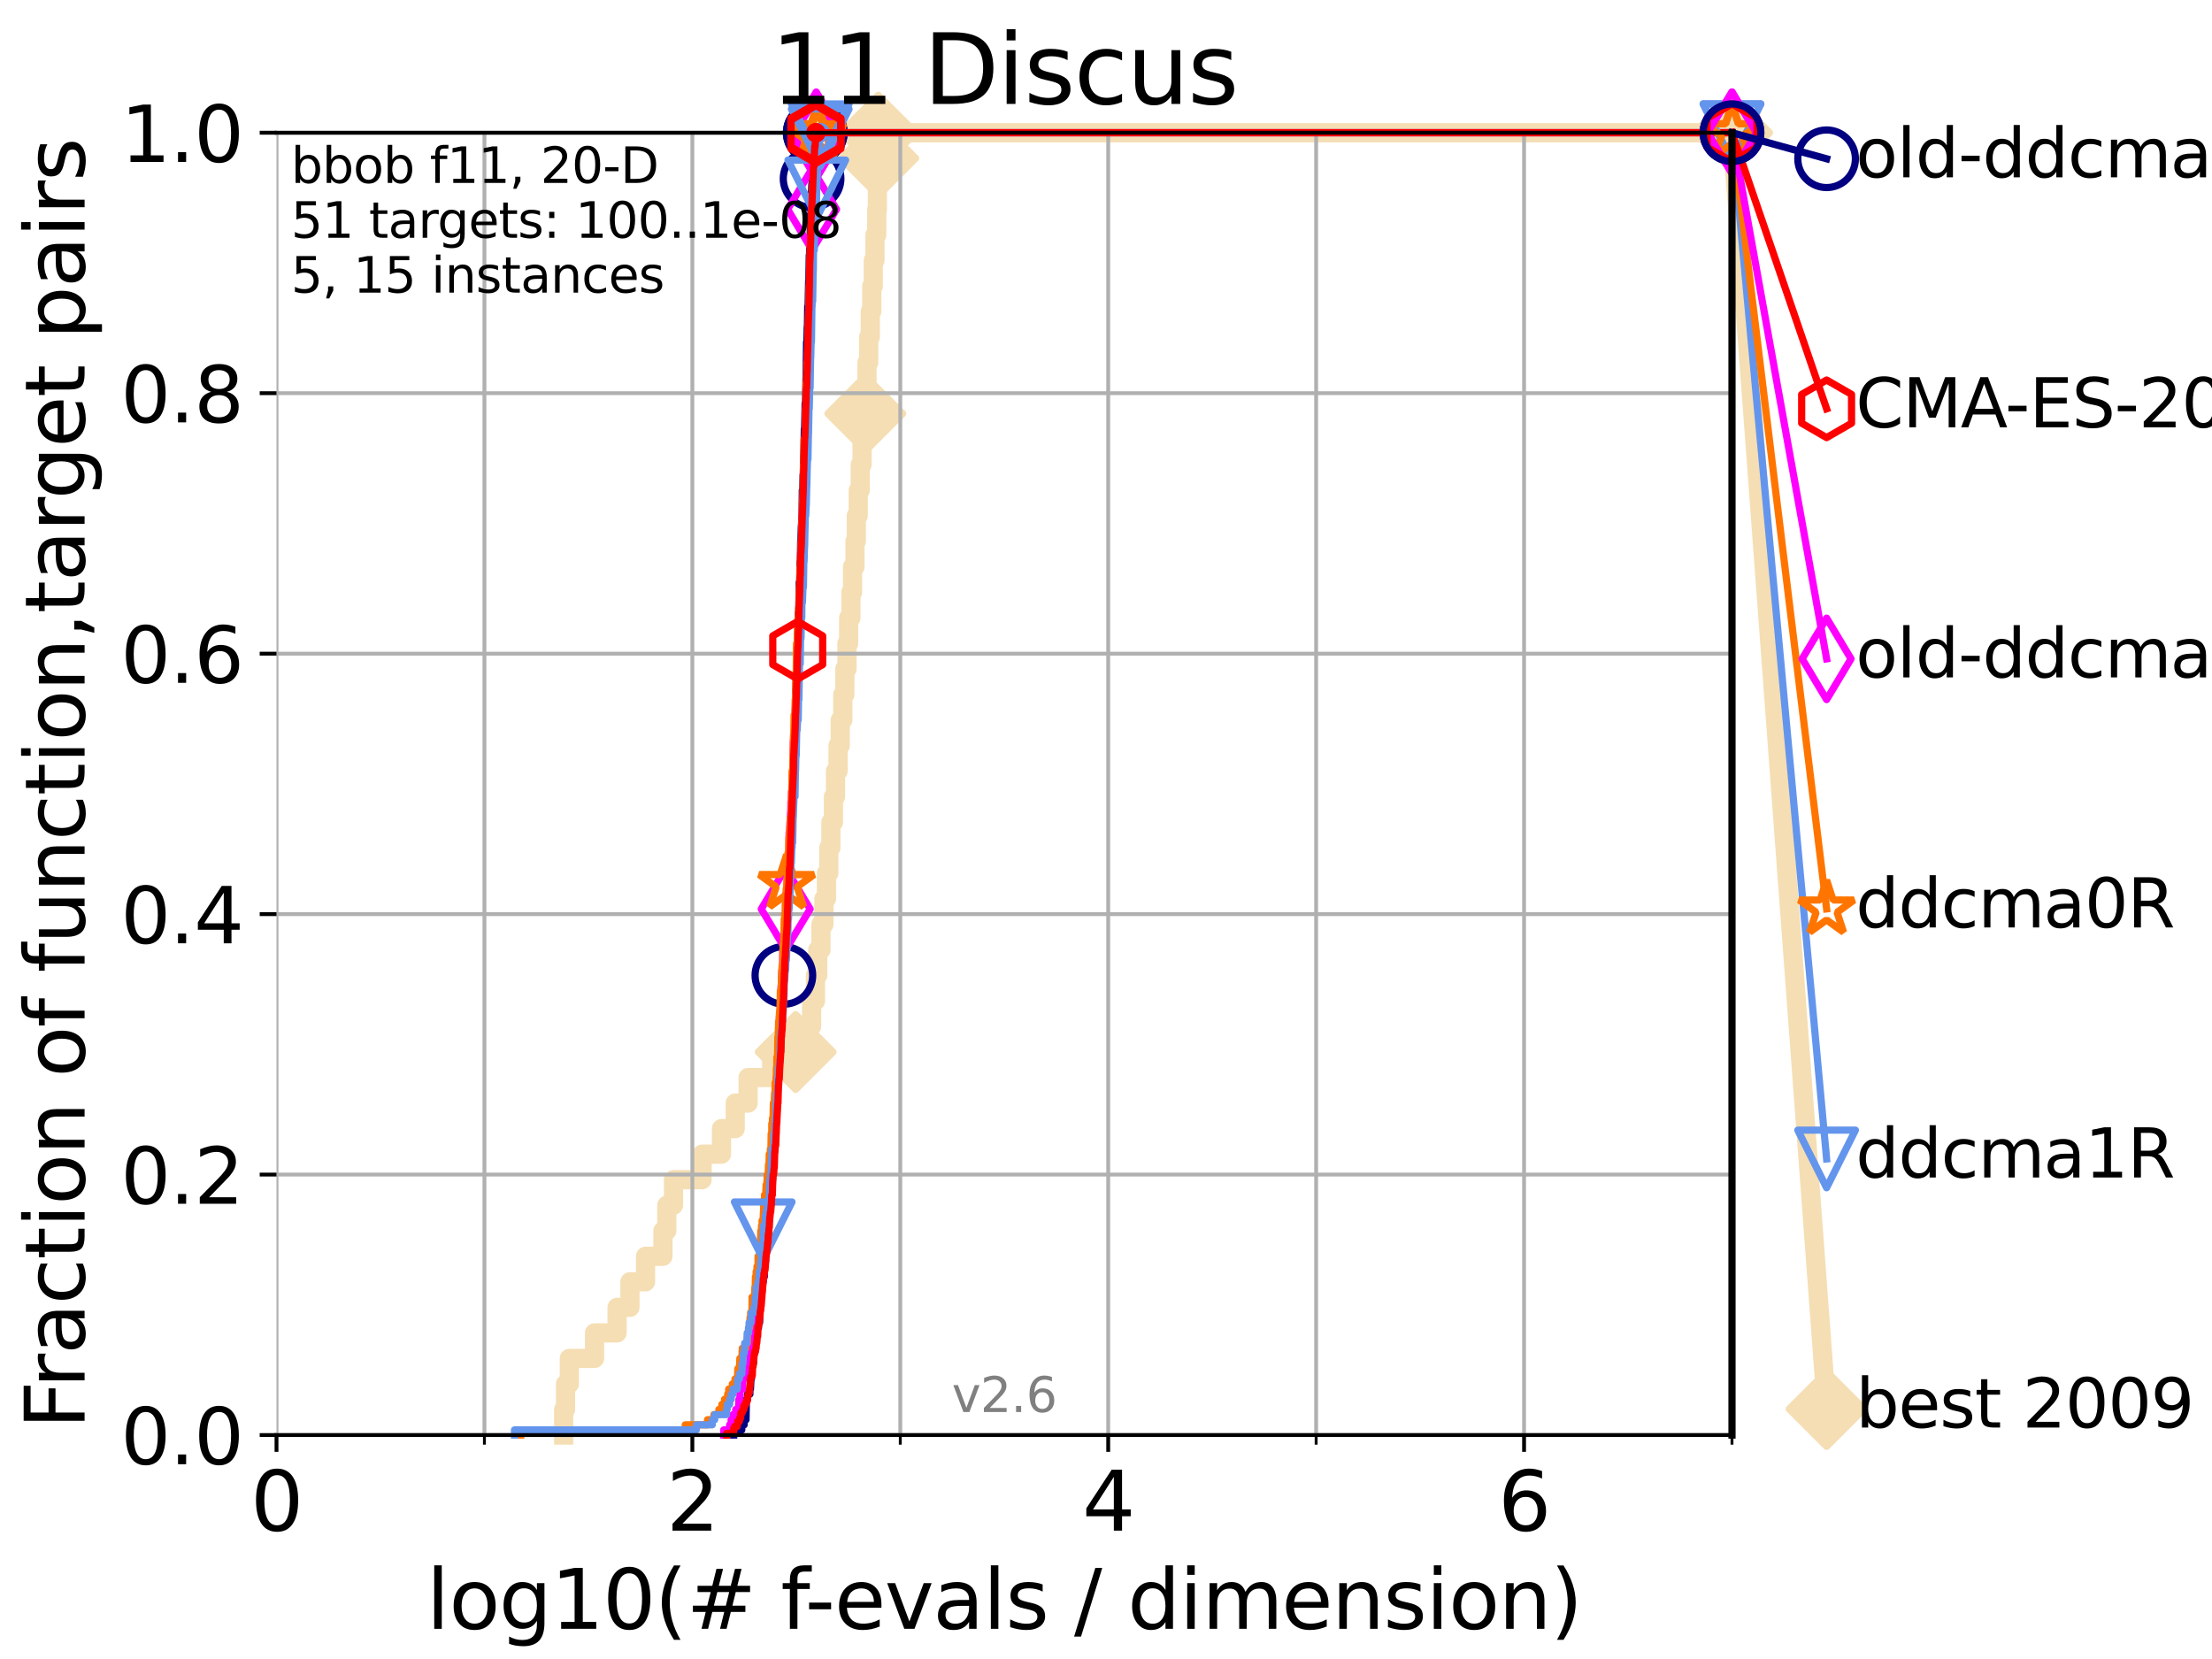 <?xml version="1.0" encoding="utf-8" standalone="no"?>
<!DOCTYPE svg PUBLIC "-//W3C//DTD SVG 1.1//EN"
  "http://www.w3.org/Graphics/SVG/1.1/DTD/svg11.dtd">
<svg xmlns:xlink="http://www.w3.org/1999/xlink" width="460.8pt" height="345.6pt" viewBox="0 0 460.8 345.6" xmlns="http://www.w3.org/2000/svg" version="1.1">
 <defs>
  <style type="text/css">*{stroke-linejoin: round; stroke-linecap: butt}</style>
 </defs>
 <g id="figure_1">
  <g id="patch_1">
   <path d="M 0 345.6 
L 460.8 345.6 
L 460.8 0 
L 0 0 
z
" style="fill: #ffffff"/>
  </g>
  <g id="axes_1">
   <g id="patch_2">
    <path d="M 57.6 298.944 
L 360.806 298.944 
L 360.806 27.648 
L 57.6 27.648 
z
" style="fill: #ffffff"/>
   </g>
   <g id="line2d_1">
    <path d="M 117.423 298.944 
L 117.423 293.624 
L 117.81 293.624 
L 117.81 288.305 
L 118.598 288.305 
L 118.598 282.985 
L 123.853 282.985 
L 123.853 277.666 
L 128.55 277.666 
L 128.55 272.346 
L 131.229 272.346 
L 131.229 267.027 
L 134.479 267.027 
L 134.479 261.707 
L 138.103 261.707 
L 138.103 256.388 
L 138.906 256.388 
L 138.906 251.068 
L 140.301 251.068 
L 140.301 245.749 
L 146.261 245.749 
L 146.261 240.429 
L 150.296 240.429 
L 150.296 235.11 
L 153.16 235.11 
L 153.16 229.79 
L 155.844 229.79 
L 155.844 224.471 
L 160.758 224.471 
L 160.758 219.151 
L 165.749 219.151 
L 165.749 213.832 
L 169.07 213.832 
L 169.07 208.512 
L 169.876 208.512 
L 169.876 203.192 
L 170.351 203.192 
L 170.351 197.873 
L 171.022 197.873 
L 171.022 192.553 
L 171.639 192.553 
L 171.639 187.234 
L 172.168 187.234 
L 172.168 181.914 
L 172.654 181.914 
L 172.654 176.595 
L 173.085 176.595 
L 173.085 171.275 
L 173.617 171.275 
L 173.617 165.956 
L 174.053 165.956 
L 174.053 160.636 
L 174.58 160.636 
L 174.58 155.317 
L 175.033 155.317 
L 175.033 149.997 
L 175.571 149.997 
L 175.571 144.678 
L 175.998 144.678 
L 175.998 139.358 
L 176.439 139.358 
L 176.439 134.039 
L 176.796 134.039 
L 176.796 128.719 
L 177.259 128.719 
L 177.259 123.4 
L 177.601 123.4 
L 177.601 118.08 
L 178.111 118.08 
L 178.111 112.76 
L 178.378 112.76 
L 178.378 107.441 
L 178.787 107.441 
L 178.787 102.121 
L 179.205 102.121 
L 179.205 96.802 
L 179.583 96.802 
L 179.583 91.482 
L 179.861 91.482 
L 179.861 86.163 
L 180.257 86.163 
L 180.257 80.843 
L 180.614 80.843 
L 180.614 75.524 
L 180.967 75.524 
L 180.967 70.204 
L 181.294 70.204 
L 181.294 64.885 
L 181.61 64.885 
L 181.61 59.565 
L 181.921 59.565 
L 181.921 54.246 
L 182.271 54.246 
L 182.271 48.926 
L 182.644 48.926 
L 182.644 43.607 
L 182.783 43.607 
L 182.783 38.287 
L 182.845 38.287 
L 182.845 32.968 
L 182.951 32.968 
L 182.951 27.648 
L 360.806 27.648 
" style="fill: none; stroke: #f5deb3; stroke-width: 4; stroke-linecap: square"/>
   </g>
   <g id="line2d_2">
    <defs>
     <path id="m65d322df77" d="M -0 7.778 
L 7.778 0 
L 0 -7.778 
L -7.778 -0 
z
" style="stroke: #f5deb3; stroke-width: 1.5; stroke-linejoin: miter"/>
    </defs>
    <g>
     <use xlink:href="#m65d322df77" x="165.749" y="219.151" style="fill: #f5deb3; stroke: #f5deb3; stroke-width: 1.5; stroke-linejoin: miter"/>
     <use xlink:href="#m65d322df77" x="180.257" y="86.163" style="fill: #f5deb3; stroke: #f5deb3; stroke-width: 1.5; stroke-linejoin: miter"/>
     <use xlink:href="#m65d322df77" x="182.951" y="32.968" style="fill: #f5deb3; stroke: #f5deb3; stroke-width: 1.5; stroke-linejoin: miter"/>
     <use xlink:href="#m65d322df77" x="182.951" y="27.648" style="fill: #f5deb3; stroke: #f5deb3; stroke-width: 1.5; stroke-linejoin: miter"/>
     <use xlink:href="#m65d322df77" x="360.806" y="27.648" style="fill: #f5deb3; stroke: #f5deb3; stroke-width: 1.5; stroke-linejoin: miter"/>
    </g>
   </g>
   <g id="line2d_3">
    <path style="fill: none; stroke: #f5deb3; stroke-width: 4; stroke-linecap: square"/>
    <g/>
   </g>
   <g id="line2d_4">
    <path d="M 360.806 27.648 
L 380.515 293.518 
" style="fill: none; stroke: #f5deb3; stroke-width: 4; stroke-linecap: square"/>
    <g>
     <use xlink:href="#m65d322df77" x="360.806" y="27.648" style="fill: #f5deb3; stroke: #f5deb3; stroke-width: 1.5; stroke-linejoin: miter"/>
     <use xlink:href="#m65d322df77" x="380.515" y="293.518" style="fill: #f5deb3; stroke: #f5deb3; stroke-width: 1.5; stroke-linejoin: miter"/>
    </g>
   </g>
   <g id="matplotlib.axis_1">
    <g id="xtick_1">
     <g id="line2d_5">
      <path d="M 57.6 298.944 
L 57.6 27.648 
" clip-path="url(#p6a8d1e3fed)" style="fill: none; stroke: #b0b0b0; stroke-width: 0.8; stroke-linecap: square"/>
     </g>
     <g id="line2d_6">
      <defs>
       <path id="md3f8fbae5e" d="M 0 0 
L 0 3.5 
" style="stroke: #000000; stroke-width: 0.8"/>
      </defs>
      <g>
       <use xlink:href="#md3f8fbae5e" x="57.6" y="298.944" style="stroke: #000000; stroke-width: 0.8"/>
      </g>
     </g>
     <g id="text_1">
      <!-- 0 -->
      <g transform="translate(52.192 318.861)scale(0.17 -0.17)">
       <defs>
        <path id="DejaVuSans-30" d="M 2034 4250 
Q 1547 4250 1301 3770 
Q 1056 3291 1056 2328 
Q 1056 1369 1301 889 
Q 1547 409 2034 409 
Q 2525 409 2770 889 
Q 3016 1369 3016 2328 
Q 3016 3291 2770 3770 
Q 2525 4250 2034 4250 
z
M 2034 4750 
Q 2819 4750 3233 4129 
Q 3647 3509 3647 2328 
Q 3647 1150 3233 529 
Q 2819 -91 2034 -91 
Q 1250 -91 836 529 
Q 422 1150 422 2328 
Q 422 3509 836 4129 
Q 1250 4750 2034 4750 
z
" transform="scale(0.016)"/>
       </defs>
       <use xlink:href="#DejaVuSans-30"/>
      </g>
     </g>
    </g>
    <g id="xtick_2">
     <g id="line2d_7">
      <path d="M 144.23 298.944 
L 144.23 27.648 
" clip-path="url(#p6a8d1e3fed)" style="fill: none; stroke: #b0b0b0; stroke-width: 0.8; stroke-linecap: square"/>
     </g>
     <g id="line2d_8">
      <g>
       <use xlink:href="#md3f8fbae5e" x="144.23" y="298.944" style="stroke: #000000; stroke-width: 0.8"/>
      </g>
     </g>
     <g id="text_2">
      <!-- 2 -->
      <g transform="translate(138.822 318.861)scale(0.17 -0.17)">
       <defs>
        <path id="DejaVuSans-32" d="M 1228 531 
L 3431 531 
L 3431 0 
L 469 0 
L 469 531 
Q 828 903 1448 1529 
Q 2069 2156 2228 2338 
Q 2531 2678 2651 2914 
Q 2772 3150 2772 3378 
Q 2772 3750 2511 3984 
Q 2250 4219 1831 4219 
Q 1534 4219 1204 4116 
Q 875 4013 500 3803 
L 500 4441 
Q 881 4594 1212 4672 
Q 1544 4750 1819 4750 
Q 2544 4750 2975 4387 
Q 3406 4025 3406 3419 
Q 3406 3131 3298 2873 
Q 3191 2616 2906 2266 
Q 2828 2175 2409 1742 
Q 1991 1309 1228 531 
z
" transform="scale(0.016)"/>
       </defs>
       <use xlink:href="#DejaVuSans-32"/>
      </g>
     </g>
    </g>
    <g id="xtick_3">
     <g id="line2d_9">
      <path d="M 230.861 298.944 
L 230.861 27.648 
" clip-path="url(#p6a8d1e3fed)" style="fill: none; stroke: #b0b0b0; stroke-width: 0.8; stroke-linecap: square"/>
     </g>
     <g id="line2d_10">
      <g>
       <use xlink:href="#md3f8fbae5e" x="230.861" y="298.944" style="stroke: #000000; stroke-width: 0.8"/>
      </g>
     </g>
     <g id="text_3">
      <!-- 4 -->
      <g transform="translate(225.453 318.861)scale(0.17 -0.17)">
       <defs>
        <path id="DejaVuSans-34" d="M 2419 4116 
L 825 1625 
L 2419 1625 
L 2419 4116 
z
M 2253 4666 
L 3047 4666 
L 3047 1625 
L 3713 1625 
L 3713 1100 
L 3047 1100 
L 3047 0 
L 2419 0 
L 2419 1100 
L 313 1100 
L 313 1709 
L 2253 4666 
z
" transform="scale(0.016)"/>
       </defs>
       <use xlink:href="#DejaVuSans-34"/>
      </g>
     </g>
    </g>
    <g id="xtick_4">
     <g id="line2d_11">
      <path d="M 317.491 298.944 
L 317.491 27.648 
" clip-path="url(#p6a8d1e3fed)" style="fill: none; stroke: #b0b0b0; stroke-width: 0.8; stroke-linecap: square"/>
     </g>
     <g id="line2d_12">
      <g>
       <use xlink:href="#md3f8fbae5e" x="317.491" y="298.944" style="stroke: #000000; stroke-width: 0.8"/>
      </g>
     </g>
     <g id="text_4">
      <!-- 6 -->
      <g transform="translate(312.083 318.861)scale(0.17 -0.17)">
       <defs>
        <path id="DejaVuSans-36" d="M 2113 2584 
Q 1688 2584 1439 2293 
Q 1191 2003 1191 1497 
Q 1191 994 1439 701 
Q 1688 409 2113 409 
Q 2538 409 2786 701 
Q 3034 994 3034 1497 
Q 3034 2003 2786 2293 
Q 2538 2584 2113 2584 
z
M 3366 4563 
L 3366 3988 
Q 3128 4100 2886 4159 
Q 2644 4219 2406 4219 
Q 1781 4219 1451 3797 
Q 1122 3375 1075 2522 
Q 1259 2794 1537 2939 
Q 1816 3084 2150 3084 
Q 2853 3084 3261 2657 
Q 3669 2231 3669 1497 
Q 3669 778 3244 343 
Q 2819 -91 2113 -91 
Q 1303 -91 875 529 
Q 447 1150 447 2328 
Q 447 3434 972 4092 
Q 1497 4750 2381 4750 
Q 2619 4750 2861 4703 
Q 3103 4656 3366 4563 
z
" transform="scale(0.016)"/>
       </defs>
       <use xlink:href="#DejaVuSans-36"/>
      </g>
     </g>
    </g>
    <g id="xtick_5">
     <g id="line2d_13">
      <path d="M 100.915 298.944 
L 100.915 27.648 
" clip-path="url(#p6a8d1e3fed)" style="fill: none; stroke: #b0b0b0; stroke-width: 0.8; stroke-linecap: square"/>
     </g>
     <g id="line2d_14">
      <defs>
       <path id="m4022e891ca" d="M 0 0 
L 0 2 
" style="stroke: #000000; stroke-width: 0.6"/>
      </defs>
      <g>
       <use xlink:href="#m4022e891ca" x="100.915" y="298.944" style="stroke: #000000; stroke-width: 0.6"/>
      </g>
     </g>
    </g>
    <g id="xtick_6">
     <g id="line2d_15">
      <path d="M 187.546 298.944 
L 187.546 27.648 
" clip-path="url(#p6a8d1e3fed)" style="fill: none; stroke: #b0b0b0; stroke-width: 0.8; stroke-linecap: square"/>
     </g>
     <g id="line2d_16">
      <g>
       <use xlink:href="#m4022e891ca" x="187.546" y="298.944" style="stroke: #000000; stroke-width: 0.6"/>
      </g>
     </g>
    </g>
    <g id="xtick_7">
     <g id="line2d_17">
      <path d="M 274.176 298.944 
L 274.176 27.648 
" clip-path="url(#p6a8d1e3fed)" style="fill: none; stroke: #b0b0b0; stroke-width: 0.8; stroke-linecap: square"/>
     </g>
     <g id="line2d_18">
      <g>
       <use xlink:href="#m4022e891ca" x="274.176" y="298.944" style="stroke: #000000; stroke-width: 0.6"/>
      </g>
     </g>
    </g>
    <g id="xtick_8">
     <g id="line2d_19">
      <path d="M 360.806 298.944 
L 360.806 27.648 
" clip-path="url(#p6a8d1e3fed)" style="fill: none; stroke: #b0b0b0; stroke-width: 0.8; stroke-linecap: square"/>
     </g>
     <g id="line2d_20">
      <g>
       <use xlink:href="#m4022e891ca" x="360.806" y="298.944" style="stroke: #000000; stroke-width: 0.6"/>
      </g>
     </g>
    </g>
    <g id="text_5">
     <!-- log10(# f-evals / dimension) -->
     <g transform="translate(88.823 339.314)scale(0.17 -0.17)">
      <defs>
       <path id="DejaVuSans-6c" d="M 603 4863 
L 1178 4863 
L 1178 0 
L 603 0 
L 603 4863 
z
" transform="scale(0.016)"/>
       <path id="DejaVuSans-6f" d="M 1959 3097 
Q 1497 3097 1228 2736 
Q 959 2375 959 1747 
Q 959 1119 1226 758 
Q 1494 397 1959 397 
Q 2419 397 2687 759 
Q 2956 1122 2956 1747 
Q 2956 2369 2687 2733 
Q 2419 3097 1959 3097 
z
M 1959 3584 
Q 2709 3584 3137 3096 
Q 3566 2609 3566 1747 
Q 3566 888 3137 398 
Q 2709 -91 1959 -91 
Q 1206 -91 779 398 
Q 353 888 353 1747 
Q 353 2609 779 3096 
Q 1206 3584 1959 3584 
z
" transform="scale(0.016)"/>
       <path id="DejaVuSans-67" d="M 2906 1791 
Q 2906 2416 2648 2759 
Q 2391 3103 1925 3103 
Q 1463 3103 1205 2759 
Q 947 2416 947 1791 
Q 947 1169 1205 825 
Q 1463 481 1925 481 
Q 2391 481 2648 825 
Q 2906 1169 2906 1791 
z
M 3481 434 
Q 3481 -459 3084 -895 
Q 2688 -1331 1869 -1331 
Q 1566 -1331 1297 -1286 
Q 1028 -1241 775 -1147 
L 775 -588 
Q 1028 -725 1275 -790 
Q 1522 -856 1778 -856 
Q 2344 -856 2625 -561 
Q 2906 -266 2906 331 
L 2906 616 
Q 2728 306 2450 153 
Q 2172 0 1784 0 
Q 1141 0 747 490 
Q 353 981 353 1791 
Q 353 2603 747 3093 
Q 1141 3584 1784 3584 
Q 2172 3584 2450 3431 
Q 2728 3278 2906 2969 
L 2906 3500 
L 3481 3500 
L 3481 434 
z
" transform="scale(0.016)"/>
       <path id="DejaVuSans-31" d="M 794 531 
L 1825 531 
L 1825 4091 
L 703 3866 
L 703 4441 
L 1819 4666 
L 2450 4666 
L 2450 531 
L 3481 531 
L 3481 0 
L 794 0 
L 794 531 
z
" transform="scale(0.016)"/>
       <path id="DejaVuSans-28" d="M 1984 4856 
Q 1566 4138 1362 3434 
Q 1159 2731 1159 2009 
Q 1159 1288 1364 580 
Q 1569 -128 1984 -844 
L 1484 -844 
Q 1016 -109 783 600 
Q 550 1309 550 2009 
Q 550 2706 781 3412 
Q 1013 4119 1484 4856 
L 1984 4856 
z
" transform="scale(0.016)"/>
       <path id="DejaVuSans-23" d="M 3272 2816 
L 2363 2816 
L 2100 1772 
L 3016 1772 
L 3272 2816 
z
M 2803 4594 
L 2478 3297 
L 3391 3297 
L 3719 4594 
L 4219 4594 
L 3897 3297 
L 4872 3297 
L 4872 2816 
L 3775 2816 
L 3519 1772 
L 4513 1772 
L 4513 1294 
L 3397 1294 
L 3072 0 
L 2572 0 
L 2894 1294 
L 1978 1294 
L 1656 0 
L 1153 0 
L 1478 1294 
L 494 1294 
L 494 1772 
L 1594 1772 
L 1856 2816 
L 850 2816 
L 850 3297 
L 1978 3297 
L 2297 4594 
L 2803 4594 
z
" transform="scale(0.016)"/>
       <path id="DejaVuSans-20" transform="scale(0.016)"/>
       <path id="DejaVuSans-66" d="M 2375 4863 
L 2375 4384 
L 1825 4384 
Q 1516 4384 1395 4259 
Q 1275 4134 1275 3809 
L 1275 3500 
L 2222 3500 
L 2222 3053 
L 1275 3053 
L 1275 0 
L 697 0 
L 697 3053 
L 147 3053 
L 147 3500 
L 697 3500 
L 697 3744 
Q 697 4328 969 4595 
Q 1241 4863 1831 4863 
L 2375 4863 
z
" transform="scale(0.016)"/>
       <path id="DejaVuSans-2d" d="M 313 2009 
L 1997 2009 
L 1997 1497 
L 313 1497 
L 313 2009 
z
" transform="scale(0.016)"/>
       <path id="DejaVuSans-65" d="M 3597 1894 
L 3597 1613 
L 953 1613 
Q 991 1019 1311 708 
Q 1631 397 2203 397 
Q 2534 397 2845 478 
Q 3156 559 3463 722 
L 3463 178 
Q 3153 47 2828 -22 
Q 2503 -91 2169 -91 
Q 1331 -91 842 396 
Q 353 884 353 1716 
Q 353 2575 817 3079 
Q 1281 3584 2069 3584 
Q 2775 3584 3186 3129 
Q 3597 2675 3597 1894 
z
M 3022 2063 
Q 3016 2534 2758 2815 
Q 2500 3097 2075 3097 
Q 1594 3097 1305 2825 
Q 1016 2553 972 2059 
L 3022 2063 
z
" transform="scale(0.016)"/>
       <path id="DejaVuSans-76" d="M 191 3500 
L 800 3500 
L 1894 563 
L 2988 3500 
L 3597 3500 
L 2284 0 
L 1503 0 
L 191 3500 
z
" transform="scale(0.016)"/>
       <path id="DejaVuSans-61" d="M 2194 1759 
Q 1497 1759 1228 1600 
Q 959 1441 959 1056 
Q 959 750 1161 570 
Q 1363 391 1709 391 
Q 2188 391 2477 730 
Q 2766 1069 2766 1631 
L 2766 1759 
L 2194 1759 
z
M 3341 1997 
L 3341 0 
L 2766 0 
L 2766 531 
Q 2569 213 2275 61 
Q 1981 -91 1556 -91 
Q 1019 -91 701 211 
Q 384 513 384 1019 
Q 384 1609 779 1909 
Q 1175 2209 1959 2209 
L 2766 2209 
L 2766 2266 
Q 2766 2663 2505 2880 
Q 2244 3097 1772 3097 
Q 1472 3097 1187 3025 
Q 903 2953 641 2809 
L 641 3341 
Q 956 3463 1253 3523 
Q 1550 3584 1831 3584 
Q 2591 3584 2966 3190 
Q 3341 2797 3341 1997 
z
" transform="scale(0.016)"/>
       <path id="DejaVuSans-73" d="M 2834 3397 
L 2834 2853 
Q 2591 2978 2328 3040 
Q 2066 3103 1784 3103 
Q 1356 3103 1142 2972 
Q 928 2841 928 2578 
Q 928 2378 1081 2264 
Q 1234 2150 1697 2047 
L 1894 2003 
Q 2506 1872 2764 1633 
Q 3022 1394 3022 966 
Q 3022 478 2636 193 
Q 2250 -91 1575 -91 
Q 1294 -91 989 -36 
Q 684 19 347 128 
L 347 722 
Q 666 556 975 473 
Q 1284 391 1588 391 
Q 1994 391 2212 530 
Q 2431 669 2431 922 
Q 2431 1156 2273 1281 
Q 2116 1406 1581 1522 
L 1381 1569 
Q 847 1681 609 1914 
Q 372 2147 372 2553 
Q 372 3047 722 3315 
Q 1072 3584 1716 3584 
Q 2034 3584 2315 3537 
Q 2597 3491 2834 3397 
z
" transform="scale(0.016)"/>
       <path id="DejaVuSans-2f" d="M 1625 4666 
L 2156 4666 
L 531 -594 
L 0 -594 
L 1625 4666 
z
" transform="scale(0.016)"/>
       <path id="DejaVuSans-64" d="M 2906 2969 
L 2906 4863 
L 3481 4863 
L 3481 0 
L 2906 0 
L 2906 525 
Q 2725 213 2448 61 
Q 2172 -91 1784 -91 
Q 1150 -91 751 415 
Q 353 922 353 1747 
Q 353 2572 751 3078 
Q 1150 3584 1784 3584 
Q 2172 3584 2448 3432 
Q 2725 3281 2906 2969 
z
M 947 1747 
Q 947 1113 1208 752 
Q 1469 391 1925 391 
Q 2381 391 2643 752 
Q 2906 1113 2906 1747 
Q 2906 2381 2643 2742 
Q 2381 3103 1925 3103 
Q 1469 3103 1208 2742 
Q 947 2381 947 1747 
z
" transform="scale(0.016)"/>
       <path id="DejaVuSans-69" d="M 603 3500 
L 1178 3500 
L 1178 0 
L 603 0 
L 603 3500 
z
M 603 4863 
L 1178 4863 
L 1178 4134 
L 603 4134 
L 603 4863 
z
" transform="scale(0.016)"/>
       <path id="DejaVuSans-6d" d="M 3328 2828 
Q 3544 3216 3844 3400 
Q 4144 3584 4550 3584 
Q 5097 3584 5394 3201 
Q 5691 2819 5691 2113 
L 5691 0 
L 5113 0 
L 5113 2094 
Q 5113 2597 4934 2840 
Q 4756 3084 4391 3084 
Q 3944 3084 3684 2787 
Q 3425 2491 3425 1978 
L 3425 0 
L 2847 0 
L 2847 2094 
Q 2847 2600 2669 2842 
Q 2491 3084 2119 3084 
Q 1678 3084 1418 2786 
Q 1159 2488 1159 1978 
L 1159 0 
L 581 0 
L 581 3500 
L 1159 3500 
L 1159 2956 
Q 1356 3278 1631 3431 
Q 1906 3584 2284 3584 
Q 2666 3584 2933 3390 
Q 3200 3197 3328 2828 
z
" transform="scale(0.016)"/>
       <path id="DejaVuSans-6e" d="M 3513 2113 
L 3513 0 
L 2938 0 
L 2938 2094 
Q 2938 2591 2744 2837 
Q 2550 3084 2163 3084 
Q 1697 3084 1428 2787 
Q 1159 2491 1159 1978 
L 1159 0 
L 581 0 
L 581 3500 
L 1159 3500 
L 1159 2956 
Q 1366 3272 1645 3428 
Q 1925 3584 2291 3584 
Q 2894 3584 3203 3211 
Q 3513 2838 3513 2113 
z
" transform="scale(0.016)"/>
       <path id="DejaVuSans-29" d="M 513 4856 
L 1013 4856 
Q 1481 4119 1714 3412 
Q 1947 2706 1947 2009 
Q 1947 1309 1714 600 
Q 1481 -109 1013 -844 
L 513 -844 
Q 928 -128 1133 580 
Q 1338 1288 1338 2009 
Q 1338 2731 1133 3434 
Q 928 4138 513 4856 
z
" transform="scale(0.016)"/>
      </defs>
      <use xlink:href="#DejaVuSans-6c"/>
      <use xlink:href="#DejaVuSans-6f" x="27.783"/>
      <use xlink:href="#DejaVuSans-67" x="88.965"/>
      <use xlink:href="#DejaVuSans-31" x="152.441"/>
      <use xlink:href="#DejaVuSans-30" x="216.064"/>
      <use xlink:href="#DejaVuSans-28" x="279.688"/>
      <use xlink:href="#DejaVuSans-23" x="318.701"/>
      <use xlink:href="#DejaVuSans-20" x="402.49"/>
      <use xlink:href="#DejaVuSans-66" x="434.277"/>
      <use xlink:href="#DejaVuSans-2d" x="463.982"/>
      <use xlink:href="#DejaVuSans-65" x="500.066"/>
      <use xlink:href="#DejaVuSans-76" x="561.59"/>
      <use xlink:href="#DejaVuSans-61" x="620.77"/>
      <use xlink:href="#DejaVuSans-6c" x="682.049"/>
      <use xlink:href="#DejaVuSans-73" x="709.832"/>
      <use xlink:href="#DejaVuSans-20" x="761.932"/>
      <use xlink:href="#DejaVuSans-2f" x="793.719"/>
      <use xlink:href="#DejaVuSans-20" x="827.41"/>
      <use xlink:href="#DejaVuSans-64" x="859.197"/>
      <use xlink:href="#DejaVuSans-69" x="922.674"/>
      <use xlink:href="#DejaVuSans-6d" x="950.457"/>
      <use xlink:href="#DejaVuSans-65" x="1047.869"/>
      <use xlink:href="#DejaVuSans-6e" x="1109.393"/>
      <use xlink:href="#DejaVuSans-73" x="1172.771"/>
      <use xlink:href="#DejaVuSans-69" x="1224.871"/>
      <use xlink:href="#DejaVuSans-6f" x="1252.654"/>
      <use xlink:href="#DejaVuSans-6e" x="1313.836"/>
      <use xlink:href="#DejaVuSans-29" x="1377.215"/>
     </g>
    </g>
   </g>
   <g id="matplotlib.axis_2">
    <g id="ytick_1">
     <g id="line2d_21">
      <path d="M 57.6 298.944 
L 360.806 298.944 
" clip-path="url(#p6a8d1e3fed)" style="fill: none; stroke: #b0b0b0; stroke-width: 0.8; stroke-linecap: square"/>
     </g>
     <g id="line2d_22">
      <defs>
       <path id="ma38e21a15e" d="M 0 0 
L -3.5 0 
" style="stroke: #000000; stroke-width: 0.8"/>
      </defs>
      <g>
       <use xlink:href="#ma38e21a15e" x="57.6" y="298.944" style="stroke: #000000; stroke-width: 0.8"/>
      </g>
     </g>
     <g id="text_6">
      <!-- 0.0 -->
      <g transform="translate(25.155 305.023)scale(0.16 -0.16)">
       <defs>
        <path id="DejaVuSans-2e" d="M 684 794 
L 1344 794 
L 1344 0 
L 684 0 
L 684 794 
z
" transform="scale(0.016)"/>
       </defs>
       <use xlink:href="#DejaVuSans-30"/>
       <use xlink:href="#DejaVuSans-2e" x="63.623"/>
       <use xlink:href="#DejaVuSans-30" x="95.41"/>
      </g>
     </g>
    </g>
    <g id="ytick_2">
     <g id="line2d_23">
      <path d="M 57.6 244.685 
L 360.806 244.685 
" clip-path="url(#p6a8d1e3fed)" style="fill: none; stroke: #b0b0b0; stroke-width: 0.8; stroke-linecap: square"/>
     </g>
     <g id="line2d_24">
      <g>
       <use xlink:href="#ma38e21a15e" x="57.6" y="244.685" style="stroke: #000000; stroke-width: 0.8"/>
      </g>
     </g>
     <g id="text_7">
      <!-- 0.2 -->
      <g transform="translate(25.155 250.764)scale(0.16 -0.16)">
       <use xlink:href="#DejaVuSans-30"/>
       <use xlink:href="#DejaVuSans-2e" x="63.623"/>
       <use xlink:href="#DejaVuSans-32" x="95.41"/>
      </g>
     </g>
    </g>
    <g id="ytick_3">
     <g id="line2d_25">
      <path d="M 57.6 190.426 
L 360.806 190.426 
" clip-path="url(#p6a8d1e3fed)" style="fill: none; stroke: #b0b0b0; stroke-width: 0.8; stroke-linecap: square"/>
     </g>
     <g id="line2d_26">
      <g>
       <use xlink:href="#ma38e21a15e" x="57.6" y="190.426" style="stroke: #000000; stroke-width: 0.8"/>
      </g>
     </g>
     <g id="text_8">
      <!-- 0.4 -->
      <g transform="translate(25.155 196.504)scale(0.16 -0.16)">
       <use xlink:href="#DejaVuSans-30"/>
       <use xlink:href="#DejaVuSans-2e" x="63.623"/>
       <use xlink:href="#DejaVuSans-34" x="95.41"/>
      </g>
     </g>
    </g>
    <g id="ytick_4">
     <g id="line2d_27">
      <path d="M 57.6 136.166 
L 360.806 136.166 
" clip-path="url(#p6a8d1e3fed)" style="fill: none; stroke: #b0b0b0; stroke-width: 0.8; stroke-linecap: square"/>
     </g>
     <g id="line2d_28">
      <g>
       <use xlink:href="#ma38e21a15e" x="57.6" y="136.166" style="stroke: #000000; stroke-width: 0.8"/>
      </g>
     </g>
     <g id="text_9">
      <!-- 0.6 -->
      <g transform="translate(25.155 142.245)scale(0.16 -0.16)">
       <use xlink:href="#DejaVuSans-30"/>
       <use xlink:href="#DejaVuSans-2e" x="63.623"/>
       <use xlink:href="#DejaVuSans-36" x="95.41"/>
      </g>
     </g>
    </g>
    <g id="ytick_5">
     <g id="line2d_29">
      <path d="M 57.6 81.907 
L 360.806 81.907 
" clip-path="url(#p6a8d1e3fed)" style="fill: none; stroke: #b0b0b0; stroke-width: 0.8; stroke-linecap: square"/>
     </g>
     <g id="line2d_30">
      <g>
       <use xlink:href="#ma38e21a15e" x="57.6" y="81.907" style="stroke: #000000; stroke-width: 0.8"/>
      </g>
     </g>
     <g id="text_10">
      <!-- 0.8 -->
      <g transform="translate(25.155 87.986)scale(0.16 -0.16)">
       <defs>
        <path id="DejaVuSans-38" d="M 2034 2216 
Q 1584 2216 1326 1975 
Q 1069 1734 1069 1313 
Q 1069 891 1326 650 
Q 1584 409 2034 409 
Q 2484 409 2743 651 
Q 3003 894 3003 1313 
Q 3003 1734 2745 1975 
Q 2488 2216 2034 2216 
z
M 1403 2484 
Q 997 2584 770 2862 
Q 544 3141 544 3541 
Q 544 4100 942 4425 
Q 1341 4750 2034 4750 
Q 2731 4750 3128 4425 
Q 3525 4100 3525 3541 
Q 3525 3141 3298 2862 
Q 3072 2584 2669 2484 
Q 3125 2378 3379 2068 
Q 3634 1759 3634 1313 
Q 3634 634 3220 271 
Q 2806 -91 2034 -91 
Q 1263 -91 848 271 
Q 434 634 434 1313 
Q 434 1759 690 2068 
Q 947 2378 1403 2484 
z
M 1172 3481 
Q 1172 3119 1398 2916 
Q 1625 2713 2034 2713 
Q 2441 2713 2670 2916 
Q 2900 3119 2900 3481 
Q 2900 3844 2670 4047 
Q 2441 4250 2034 4250 
Q 1625 4250 1398 4047 
Q 1172 3844 1172 3481 
z
" transform="scale(0.016)"/>
       </defs>
       <use xlink:href="#DejaVuSans-30"/>
       <use xlink:href="#DejaVuSans-2e" x="63.623"/>
       <use xlink:href="#DejaVuSans-38" x="95.41"/>
      </g>
     </g>
    </g>
    <g id="ytick_6">
     <g id="line2d_31">
      <path d="M 57.6 27.648 
L 360.806 27.648 
" clip-path="url(#p6a8d1e3fed)" style="fill: none; stroke: #b0b0b0; stroke-width: 0.8; stroke-linecap: square"/>
     </g>
     <g id="line2d_32">
      <g>
       <use xlink:href="#ma38e21a15e" x="57.6" y="27.648" style="stroke: #000000; stroke-width: 0.8"/>
      </g>
     </g>
     <g id="text_11">
      <!-- 1.0 -->
      <g transform="translate(25.155 33.727)scale(0.16 -0.16)">
       <use xlink:href="#DejaVuSans-31"/>
       <use xlink:href="#DejaVuSans-2e" x="63.623"/>
       <use xlink:href="#DejaVuSans-30" x="95.41"/>
      </g>
     </g>
    </g>
    <g id="text_12">
     <!-- Fraction of function,target pairs -->
     <g transform="translate(17.62 297.681)rotate(-90)scale(0.17 -0.17)">
      <defs>
       <path id="DejaVuSans-46" d="M 628 4666 
L 3309 4666 
L 3309 4134 
L 1259 4134 
L 1259 2759 
L 3109 2759 
L 3109 2228 
L 1259 2228 
L 1259 0 
L 628 0 
L 628 4666 
z
" transform="scale(0.016)"/>
       <path id="DejaVuSans-72" d="M 2631 2963 
Q 2534 3019 2420 3045 
Q 2306 3072 2169 3072 
Q 1681 3072 1420 2755 
Q 1159 2438 1159 1844 
L 1159 0 
L 581 0 
L 581 3500 
L 1159 3500 
L 1159 2956 
Q 1341 3275 1631 3429 
Q 1922 3584 2338 3584 
Q 2397 3584 2469 3576 
Q 2541 3569 2628 3553 
L 2631 2963 
z
" transform="scale(0.016)"/>
       <path id="DejaVuSans-63" d="M 3122 3366 
L 3122 2828 
Q 2878 2963 2633 3030 
Q 2388 3097 2138 3097 
Q 1578 3097 1268 2742 
Q 959 2388 959 1747 
Q 959 1106 1268 751 
Q 1578 397 2138 397 
Q 2388 397 2633 464 
Q 2878 531 3122 666 
L 3122 134 
Q 2881 22 2623 -34 
Q 2366 -91 2075 -91 
Q 1284 -91 818 406 
Q 353 903 353 1747 
Q 353 2603 823 3093 
Q 1294 3584 2113 3584 
Q 2378 3584 2631 3529 
Q 2884 3475 3122 3366 
z
" transform="scale(0.016)"/>
       <path id="DejaVuSans-74" d="M 1172 4494 
L 1172 3500 
L 2356 3500 
L 2356 3053 
L 1172 3053 
L 1172 1153 
Q 1172 725 1289 603 
Q 1406 481 1766 481 
L 2356 481 
L 2356 0 
L 1766 0 
Q 1100 0 847 248 
Q 594 497 594 1153 
L 594 3053 
L 172 3053 
L 172 3500 
L 594 3500 
L 594 4494 
L 1172 4494 
z
" transform="scale(0.016)"/>
       <path id="DejaVuSans-75" d="M 544 1381 
L 544 3500 
L 1119 3500 
L 1119 1403 
Q 1119 906 1312 657 
Q 1506 409 1894 409 
Q 2359 409 2629 706 
Q 2900 1003 2900 1516 
L 2900 3500 
L 3475 3500 
L 3475 0 
L 2900 0 
L 2900 538 
Q 2691 219 2414 64 
Q 2138 -91 1772 -91 
Q 1169 -91 856 284 
Q 544 659 544 1381 
z
M 1991 3584 
L 1991 3584 
z
" transform="scale(0.016)"/>
       <path id="DejaVuSans-2c" d="M 750 794 
L 1409 794 
L 1409 256 
L 897 -744 
L 494 -744 
L 750 256 
L 750 794 
z
" transform="scale(0.016)"/>
       <path id="DejaVuSans-70" d="M 1159 525 
L 1159 -1331 
L 581 -1331 
L 581 3500 
L 1159 3500 
L 1159 2969 
Q 1341 3281 1617 3432 
Q 1894 3584 2278 3584 
Q 2916 3584 3314 3078 
Q 3713 2572 3713 1747 
Q 3713 922 3314 415 
Q 2916 -91 2278 -91 
Q 1894 -91 1617 61 
Q 1341 213 1159 525 
z
M 3116 1747 
Q 3116 2381 2855 2742 
Q 2594 3103 2138 3103 
Q 1681 3103 1420 2742 
Q 1159 2381 1159 1747 
Q 1159 1113 1420 752 
Q 1681 391 2138 391 
Q 2594 391 2855 752 
Q 3116 1113 3116 1747 
z
" transform="scale(0.016)"/>
      </defs>
      <use xlink:href="#DejaVuSans-46"/>
      <use xlink:href="#DejaVuSans-72" x="50.27"/>
      <use xlink:href="#DejaVuSans-61" x="91.383"/>
      <use xlink:href="#DejaVuSans-63" x="152.662"/>
      <use xlink:href="#DejaVuSans-74" x="207.643"/>
      <use xlink:href="#DejaVuSans-69" x="246.852"/>
      <use xlink:href="#DejaVuSans-6f" x="274.635"/>
      <use xlink:href="#DejaVuSans-6e" x="335.816"/>
      <use xlink:href="#DejaVuSans-20" x="399.195"/>
      <use xlink:href="#DejaVuSans-6f" x="430.982"/>
      <use xlink:href="#DejaVuSans-66" x="492.164"/>
      <use xlink:href="#DejaVuSans-20" x="527.369"/>
      <use xlink:href="#DejaVuSans-66" x="559.156"/>
      <use xlink:href="#DejaVuSans-75" x="594.361"/>
      <use xlink:href="#DejaVuSans-6e" x="657.74"/>
      <use xlink:href="#DejaVuSans-63" x="721.119"/>
      <use xlink:href="#DejaVuSans-74" x="776.1"/>
      <use xlink:href="#DejaVuSans-69" x="815.309"/>
      <use xlink:href="#DejaVuSans-6f" x="843.092"/>
      <use xlink:href="#DejaVuSans-6e" x="904.273"/>
      <use xlink:href="#DejaVuSans-2c" x="967.652"/>
      <use xlink:href="#DejaVuSans-74" x="999.439"/>
      <use xlink:href="#DejaVuSans-61" x="1038.648"/>
      <use xlink:href="#DejaVuSans-72" x="1099.928"/>
      <use xlink:href="#DejaVuSans-67" x="1139.291"/>
      <use xlink:href="#DejaVuSans-65" x="1202.768"/>
      <use xlink:href="#DejaVuSans-74" x="1264.291"/>
      <use xlink:href="#DejaVuSans-20" x="1303.5"/>
      <use xlink:href="#DejaVuSans-70" x="1335.287"/>
      <use xlink:href="#DejaVuSans-61" x="1398.764"/>
      <use xlink:href="#DejaVuSans-69" x="1460.043"/>
      <use xlink:href="#DejaVuSans-72" x="1487.826"/>
      <use xlink:href="#DejaVuSans-73" x="1528.939"/>
     </g>
    </g>
   </g>
   <g id="line2d_33">
    <defs>
     <path id="mfc4da3c561" d="M 0 1.5 
C 0.398 1.5 0.779 1.342 1.061 1.061 
C 1.342 0.779 1.5 0.398 1.5 0 
C 1.5 -0.398 1.342 -0.779 1.061 -1.061 
C 0.779 -1.342 0.398 -1.5 0 -1.5 
C -0.398 -1.5 -0.779 -1.342 -1.061 -1.061 
C -1.342 -0.779 -1.5 -0.398 -1.5 0 
C -1.5 0.398 -1.342 0.779 -1.061 1.061 
C -0.779 1.342 -0.398 1.5 0 1.5 
z
" style="stroke: #f5deb3"/>
    </defs>
    <g>
     <use xlink:href="#mfc4da3c561" x="182.951" y="27.648" style="fill: #f5deb3; stroke: #f5deb3"/>
     <use xlink:href="#mfc4da3c561" x="182.951" y="27.648" style="fill: #f5deb3; stroke: #f5deb3"/>
    </g>
   </g>
   <g id="line2d_34">
    <defs>
     <path id="m9750603a82" d="M 0 1.5 
C 0.398 1.5 0.779 1.342 1.061 1.061 
C 1.342 0.779 1.5 0.398 1.5 0 
C 1.5 -0.398 1.342 -0.779 1.061 -1.061 
C 0.779 -1.342 0.398 -1.5 0 -1.5 
C -0.398 -1.5 -0.779 -1.342 -1.061 -1.061 
C -1.342 -0.779 -1.5 -0.398 -1.5 0 
C -1.5 0.398 -1.342 0.779 -1.061 1.061 
C -0.779 1.342 -0.398 1.5 0 1.5 
z
" style="stroke: #000080"/>
    </defs>
    <g>
     <use xlink:href="#m9750603a82" x="169.832" y="27.648" style="fill: #000080; stroke: #000080"/>
     <use xlink:href="#m9750603a82" x="169.832" y="27.648" style="fill: #000080; stroke: #000080"/>
    </g>
   </g>
   <g id="line2d_35">
    <path d="M 152.835 298.944 
L 152.835 297.88 
L 154.525 297.88 
L 154.525 296.816 
L 155.019 296.816 
L 155.019 295.752 
L 155.413 295.752 
L 155.495 291.497 
L 155.701 291.497 
L 155.701 290.433 
L 156.215 290.433 
L 156.215 289.369 
L 156.334 289.369 
L 156.438 287.241 
L 156.541 287.241 
L 156.609 284.049 
L 156.947 284.049 
L 157.023 281.922 
L 157.185 281.922 
L 157.265 279.794 
L 157.55 279.794 
L 157.601 277.666 
L 157.729 277.666 
L 157.729 276.602 
L 158.003 276.602 
L 158.003 275.538 
L 158.232 275.538 
L 158.339 271.282 
L 158.366 271.282 
L 158.366 270.219 
L 158.538 270.219 
L 158.538 269.155 
L 158.696 269.155 
L 158.696 268.091 
L 158.873 268.091 
L 158.873 267.027 
L 158.998 267.027 
L 158.998 265.963 
L 159.212 265.963 
L 159.262 263.835 
L 159.334 263.835 
L 159.334 262.771 
L 159.481 262.771 
L 159.565 260.643 
L 159.648 260.643 
L 159.71 258.516 
L 159.841 258.516 
L 159.915 256.388 
L 160.037 256.388 
L 160.094 254.26 
L 160.239 254.26 
L 160.275 252.132 
L 160.359 252.132 
L 160.439 250.004 
L 160.538 250.004 
L 160.546 247.877 
L 160.762 247.877 
L 160.762 246.813 
L 160.906 246.813 
L 161.01 243.621 
L 161.103 243.621 
L 161.206 240.429 
L 161.244 240.429 
L 161.29 237.237 
L 161.396 237.237 
L 161.479 234.046 
L 161.591 234.046 
L 161.677 230.854 
L 161.714 230.854 
L 161.714 229.79 
L 161.862 229.79 
L 161.91 227.662 
L 162.02 227.662 
L 162.111 225.534 
L 162.136 225.534 
L 162.245 223.407 
L 162.259 223.407 
L 162.328 221.279 
L 162.414 221.279 
L 162.446 219.151 
L 162.581 219.151 
L 162.585 217.023 
L 162.715 217.023 
L 162.765 213.832 
L 162.831 213.832 
L 162.873 210.64 
L 162.971 210.64 
L 163.026 208.512 
L 163.154 208.512 
L 163.26 203.192 
L 163.298 203.192 
L 163.298 202.129 
L 163.43 202.129 
L 163.471 198.937 
L 163.555 198.937 
L 163.666 193.617 
L 163.71 193.617 
L 163.77 190.426 
L 163.935 190.426 
L 164.018 186.17 
L 164.113 186.17 
L 164.113 185.106 
L 164.263 185.106 
L 164.321 180.85 
L 164.53 180.85 
L 164.632 177.659 
L 164.648 177.659 
L 164.752 171.275 
L 164.938 171.275 
L 165.041 167.02 
L 165.078 167.02 
L 165.143 162.764 
L 165.205 162.764 
L 165.245 158.508 
L 165.358 158.508 
L 165.416 155.317 
L 165.544 155.317 
L 165.641 151.061 
L 165.659 151.061 
L 165.761 143.614 
L 165.806 143.614 
L 165.88 140.422 
L 166.037 140.422 
L 166.146 132.975 
L 166.158 132.975 
L 166.24 129.783 
L 166.272 129.783 
L 166.284 127.655 
L 166.394 127.655 
L 166.492 121.272 
L 166.599 121.272 
L 166.659 117.016 
L 166.733 117.016 
L 166.792 112.76 
L 166.846 112.76 
L 166.933 109.569 
L 166.959 109.569 
L 167.048 107.441 
L 167.079 107.441 
L 167.135 102.121 
L 167.224 102.121 
L 167.29 98.93 
L 167.343 98.93 
L 167.439 94.674 
L 167.458 94.674 
L 167.556 89.355 
L 167.616 89.355 
L 167.719 84.035 
L 167.805 84.035 
L 167.904 78.715 
L 167.917 78.715 
L 168.021 71.268 
L 168.087 71.268 
L 168.156 68.076 
L 168.201 68.076 
L 168.264 63.821 
L 168.342 63.821 
L 168.452 58.501 
L 168.498 58.501 
L 168.584 53.182 
L 168.633 53.182 
L 168.743 48.926 
L 168.773 48.926 
L 168.835 44.67 
L 168.916 44.67 
L 168.989 40.415 
L 169.039 40.415 
L 169.122 38.287 
L 169.17 38.287 
L 169.25 35.095 
L 169.371 35.095 
L 169.47 30.84 
L 169.578 30.84 
L 169.617 28.712 
L 169.832 28.712 
L 169.832 27.648 
L 360.806 27.648 
L 360.806 27.648 
" style="fill: none; stroke: #000080; stroke-width: 1.5; stroke-linecap: square"/>
   </g>
   <g id="line2d_36">
    <defs>
     <path id="m15351b2373" d="M 0 6 
C 1.591 6 3.117 5.368 4.243 4.243 
C 5.368 3.117 6 1.591 6 0 
C 6 -1.591 5.368 -3.117 4.243 -4.243 
C 3.117 -5.368 1.591 -6 0 -6 
C -1.591 -6 -3.117 -5.368 -4.243 -4.243 
C -5.368 -3.117 -6 -1.591 -6 0 
C -6 1.591 -5.368 3.117 -4.243 4.243 
C -3.117 5.368 -1.591 6 0 6 
z
" style="stroke: #000080; stroke-width: 1.5"/>
    </defs>
    <g>
     <use xlink:href="#m15351b2373" x="163.298" y="203.192" style="fill-opacity: 0; stroke: #000080; stroke-width: 1.5"/>
     <use xlink:href="#m15351b2373" x="169.172" y="37.223" style="fill-opacity: 0; stroke: #000080; stroke-width: 1.5"/>
     <use xlink:href="#m15351b2373" x="169.832" y="27.648" style="fill-opacity: 0; stroke: #000080; stroke-width: 1.5"/>
     <use xlink:href="#m15351b2373" x="169.832" y="27.648" style="fill-opacity: 0; stroke: #000080; stroke-width: 1.5"/>
     <use xlink:href="#m15351b2373" x="360.806" y="27.648" style="fill-opacity: 0; stroke: #000080; stroke-width: 1.5"/>
    </g>
   </g>
   <g id="line2d_37">
    <path style="fill: none; stroke: #000080; stroke-width: 1.5; stroke-linecap: square"/>
    <g/>
   </g>
   <g id="line2d_38">
    <defs>
     <path id="m2b702472c5" d="M 0 1.5 
C 0.398 1.5 0.779 1.342 1.061 1.061 
C 1.342 0.779 1.5 0.398 1.5 0 
C 1.5 -0.398 1.342 -0.779 1.061 -1.061 
C 0.779 -1.342 0.398 -1.5 0 -1.5 
C -0.398 -1.5 -0.779 -1.342 -1.061 -1.061 
C -1.342 -0.779 -1.5 -0.398 -1.5 0 
C -1.5 0.398 -1.342 0.779 -1.061 1.061 
C -0.779 1.342 -0.398 1.5 0 1.5 
z
" style="stroke: #ff00ff"/>
    </defs>
    <g>
     <use xlink:href="#m2b702472c5" x="170.034" y="27.648" style="fill: #ff00ff; stroke: #ff00ff"/>
     <use xlink:href="#m2b702472c5" x="170.034" y="27.648" style="fill: #ff00ff; stroke: #ff00ff"/>
    </g>
   </g>
   <g id="line2d_39">
    <path d="M 150.76 298.944 
L 150.76 297.88 
L 151.989 297.88 
L 151.989 296.816 
L 152.31 296.816 
L 152.31 295.752 
L 152.686 295.752 
L 152.686 294.688 
L 153.265 294.688 
L 153.265 293.624 
L 153.838 293.624 
L 153.928 291.497 
L 154.14 291.497 
L 154.14 289.369 
L 154.671 289.369 
L 154.736 287.241 
L 154.982 287.241 
L 154.982 286.177 
L 155.495 286.177 
L 155.583 282.985 
L 155.935 282.985 
L 155.935 281.922 
L 156.3 281.922 
L 156.305 279.794 
L 156.492 279.794 
L 156.492 278.73 
L 156.629 278.73 
L 156.629 277.666 
L 157.204 277.666 
L 157.208 275.538 
L 157.391 275.538 
L 157.461 272.346 
L 157.517 272.346 
L 157.517 271.282 
L 157.775 271.282 
L 157.775 270.219 
L 157.989 270.219 
L 158.084 267.027 
L 158.263 267.027 
L 158.339 264.899 
L 158.525 264.899 
L 158.525 263.835 
L 158.648 263.835 
L 158.648 262.771 
L 158.8 262.771 
L 158.8 261.707 
L 158.934 261.707 
L 158.998 259.579 
L 159.203 259.579 
L 159.212 257.452 
L 159.343 257.452 
L 159.343 256.388 
L 159.548 256.388 
L 159.602 254.26 
L 159.672 254.26 
L 159.759 251.068 
L 159.98 251.068 
L 159.98 250.004 
L 160.155 250.004 
L 160.155 248.94 
L 160.423 248.94 
L 160.534 243.621 
L 160.738 243.621 
L 160.824 240.429 
L 160.964 240.429 
L 161.041 236.174 
L 161.141 236.174 
L 161.233 234.046 
L 161.388 234.046 
L 161.494 231.918 
L 161.58 231.918 
L 161.673 225.534 
L 161.718 225.534 
L 161.718 224.471 
L 161.843 224.471 
L 161.943 222.343 
L 161.961 222.343 
L 162.071 218.087 
L 162.074 218.087 
L 162.074 217.023 
L 162.205 217.023 
L 162.302 214.895 
L 162.317 214.895 
L 162.36 211.704 
L 162.489 211.704 
L 162.599 207.448 
L 162.624 207.448 
L 162.722 205.32 
L 162.772 205.32 
L 162.87 202.129 
L 163.03 202.129 
L 163.075 197.873 
L 163.233 197.873 
L 163.233 195.745 
L 163.454 195.745 
L 163.549 192.553 
L 163.596 192.553 
L 163.706 186.17 
L 164.057 186.17 
L 164.162 182.978 
L 164.201 182.978 
L 164.308 177.659 
L 164.347 177.659 
L 164.389 173.403 
L 164.459 173.403 
L 164.565 171.275 
L 164.6 171.275 
L 164.695 169.147 
L 164.733 169.147 
L 164.755 167.02 
L 164.853 167.02 
L 164.9 164.892 
L 165 164.892 
L 165.084 161.7 
L 165.171 161.7 
L 165.276 154.253 
L 165.395 154.253 
L 165.395 153.189 
L 165.508 153.189 
L 165.602 148.933 
L 165.65 148.933 
L 165.728 145.742 
L 165.767 145.742 
L 165.767 144.678 
L 165.895 144.678 
L 165.996 141.486 
L 166.008 141.486 
L 166.108 138.294 
L 166.17 138.294 
L 166.275 134.039 
L 166.4 134.039 
L 166.498 129.783 
L 166.527 129.783 
L 166.601 126.591 
L 166.653 126.591 
L 166.764 120.208 
L 166.784 120.208 
L 166.84 115.952 
L 166.962 115.952 
L 167.06 109.569 
L 167.082 109.569 
L 167.177 105.313 
L 167.274 105.313 
L 167.334 103.185 
L 167.403 103.185 
L 167.504 98.93 
L 167.526 98.93 
L 167.632 93.61 
L 167.64 93.61 
L 167.743 90.418 
L 167.781 90.418 
L 167.861 85.099 
L 168.048 85.099 
L 168.143 79.779 
L 168.183 79.779 
L 168.261 73.396 
L 168.332 73.396 
L 168.408 69.14 
L 168.496 69.14 
L 168.581 64.885 
L 168.651 64.885 
L 168.735 58.501 
L 168.781 58.501 
L 168.878 52.118 
L 168.928 52.118 
L 168.987 48.926 
L 169.055 48.926 
L 169.16 43.607 
L 169.172 43.607 
L 169.262 39.351 
L 169.299 39.351 
L 169.299 38.287 
L 169.415 38.287 
L 169.457 36.159 
L 169.548 36.159 
L 169.597 32.968 
L 169.665 32.968 
L 169.707 29.776 
L 169.859 29.776 
L 169.859 28.712 
L 170.034 28.712 
L 170.034 27.648 
L 360.806 27.648 
L 360.806 27.648 
" style="fill: none; stroke: #ff00ff; stroke-width: 1.5; stroke-linecap: square"/>
   </g>
   <g id="line2d_40">
    <defs>
     <path id="m1530efcc40" d="M -0 8.485 
L 5.091 0 
L 0 -8.485 
L -5.091 -0 
z
" style="stroke: #ff00ff; stroke-width: 1.5; stroke-linejoin: miter"/>
    </defs>
    <g>
     <use xlink:href="#m1530efcc40" x="163.676" y="189.362" style="fill-opacity: 0; stroke: #ff00ff; stroke-width: 1.5; stroke-linejoin: miter"/>
     <use xlink:href="#m1530efcc40" x="169.172" y="43.607" style="fill-opacity: 0; stroke: #ff00ff; stroke-width: 1.5; stroke-linejoin: miter"/>
     <use xlink:href="#m1530efcc40" x="170.034" y="28.712" style="fill-opacity: 0; stroke: #ff00ff; stroke-width: 1.5; stroke-linejoin: miter"/>
     <use xlink:href="#m1530efcc40" x="170.034" y="27.648" style="fill-opacity: 0; stroke: #ff00ff; stroke-width: 1.5; stroke-linejoin: miter"/>
     <use xlink:href="#m1530efcc40" x="360.806" y="27.648" style="fill-opacity: 0; stroke: #ff00ff; stroke-width: 1.5; stroke-linejoin: miter"/>
    </g>
   </g>
   <g id="line2d_41">
    <path style="fill: none; stroke: #ff00ff; stroke-width: 1.5; stroke-linecap: square"/>
    <g/>
   </g>
   <g id="line2d_42">
    <defs>
     <path id="m2fd8f62d20" d="M 0 1.5 
C 0.398 1.5 0.779 1.342 1.061 1.061 
C 1.342 0.779 1.5 0.398 1.5 0 
C 1.5 -0.398 1.342 -0.779 1.061 -1.061 
C 0.779 -1.342 0.398 -1.5 0 -1.5 
C -0.398 -1.5 -0.779 -1.342 -1.061 -1.061 
C -1.342 -0.779 -1.5 -0.398 -1.5 0 
C -1.5 0.398 -1.342 0.779 -1.061 1.061 
C -0.779 1.342 -0.398 1.5 0 1.5 
z
" style="stroke: #ff7500"/>
    </defs>
    <g>
     <use xlink:href="#m2fd8f62d20" x="170.318" y="27.648" style="fill: #ff7500; stroke: #ff7500"/>
     <use xlink:href="#m2fd8f62d20" x="170.318" y="27.648" style="fill: #ff7500; stroke: #ff7500"/>
    </g>
   </g>
   <g id="line2d_43">
    <path d="M 108.48 298.944 
L 108.48 297.88 
L 142.754 297.88 
L 142.754 296.816 
L 147.392 296.816 
L 147.392 295.752 
L 148.712 295.752 
L 148.712 294.688 
L 149.757 294.688 
L 149.757 293.624 
L 150.371 293.624 
L 150.371 292.561 
L 150.932 292.561 
L 150.932 291.497 
L 151.586 291.497 
L 151.586 290.433 
L 151.801 290.433 
L 151.801 289.369 
L 152.553 289.369 
L 152.553 288.305 
L 153.113 288.305 
L 153.113 287.241 
L 153.617 287.241 
L 153.708 285.113 
L 154.023 285.113 
L 154.129 282.985 
L 154.541 282.985 
L 154.634 280.858 
L 155.34 280.858 
L 155.34 279.794 
L 155.686 279.794 
L 155.742 277.666 
L 155.955 277.666 
L 155.955 276.602 
L 156.166 276.602 
L 156.245 274.474 
L 156.369 274.474 
L 156.369 273.41 
L 156.638 273.41 
L 156.672 270.219 
L 157.175 270.219 
L 157.26 268.091 
L 157.335 268.091 
L 157.373 265.963 
L 157.513 265.963 
L 157.513 264.899 
L 157.693 264.899 
L 157.693 263.835 
L 157.899 263.835 
L 157.921 261.707 
L 158.259 261.707 
L 158.348 258.516 
L 158.428 258.516 
L 158.49 256.388 
L 158.634 256.388 
L 158.634 255.324 
L 158.756 255.324 
L 158.756 254.26 
L 158.955 254.26 
L 159.063 252.132 
L 159.067 252.132 
L 159.122 250.004 
L 159.262 250.004 
L 159.262 248.94 
L 159.519 248.94 
L 159.594 246.813 
L 159.743 246.813 
L 159.841 244.685 
L 160.029 244.685 
L 160.098 242.557 
L 160.203 242.557 
L 160.247 240.429 
L 160.483 240.429 
L 160.483 239.365 
L 160.601 239.365 
L 160.648 236.174 
L 160.77 236.174 
L 160.781 234.046 
L 160.91 234.046 
L 160.91 232.982 
L 161.033 232.982 
L 161.106 229.79 
L 161.278 229.79 
L 161.373 227.662 
L 161.445 227.662 
L 161.475 225.534 
L 161.695 225.534 
L 161.755 222.343 
L 161.825 222.343 
L 161.84 220.215 
L 161.972 220.215 
L 162.045 215.959 
L 162.111 215.959 
L 162.201 212.768 
L 162.302 212.768 
L 162.396 210.64 
L 162.482 210.64 
L 162.563 206.384 
L 162.719 206.384 
L 162.824 203.192 
L 162.831 203.192 
L 162.929 201.065 
L 163.057 201.065 
L 163.13 196.809 
L 163.202 196.809 
L 163.267 194.681 
L 163.322 194.681 
L 163.366 191.49 
L 163.461 191.49 
L 163.461 190.426 
L 163.582 190.426 
L 163.599 188.298 
L 163.733 188.298 
L 163.783 185.106 
L 163.869 185.106 
L 163.916 182.978 
L 164.021 182.978 
L 164.123 178.723 
L 164.155 178.723 
L 164.155 177.659 
L 164.272 177.659 
L 164.343 174.467 
L 164.462 174.467 
L 164.517 172.339 
L 164.616 172.339 
L 164.657 170.211 
L 164.812 170.211 
L 164.897 164.892 
L 164.944 164.892 
L 164.994 160.636 
L 165.124 160.636 
L 165.223 156.381 
L 165.239 156.381 
L 165.303 153.189 
L 165.358 153.189 
L 165.429 148.933 
L 165.596 148.933 
L 165.653 145.742 
L 165.713 145.742 
L 165.824 140.422 
L 165.863 140.422 
L 165.925 134.039 
L 166.067 134.039 
L 166.152 130.847 
L 166.19 130.847 
L 166.24 128.719 
L 166.304 128.719 
L 166.359 126.591 
L 166.432 126.591 
L 166.524 122.336 
L 166.564 122.336 
L 166.673 118.08 
L 166.721 118.08 
L 166.764 115.952 
L 166.835 115.952 
L 166.897 112.76 
L 166.978 112.76 
L 167.051 108.505 
L 167.093 108.505 
L 167.174 104.249 
L 167.26 104.249 
L 167.37 96.802 
L 167.422 96.802 
L 167.493 91.482 
L 167.73 91.482 
L 167.829 85.099 
L 167.856 85.099 
L 167.925 79.779 
L 168.003 79.779 
L 168.09 75.524 
L 168.217 75.524 
L 168.324 69.14 
L 168.371 69.14 
L 168.465 64.885 
L 168.491 64.885 
L 168.576 59.565 
L 168.615 59.565 
L 168.689 55.31 
L 168.733 55.31 
L 168.829 49.99 
L 168.966 49.99 
L 169.014 46.798 
L 169.087 46.798 
L 169.192 41.479 
L 169.235 41.479 
L 169.267 39.351 
L 169.376 39.351 
L 169.435 36.159 
L 169.548 36.159 
L 169.641 31.904 
L 169.847 31.904 
L 169.847 29.776 
L 170.141 29.776 
L 170.141 28.712 
L 170.318 28.712 
L 170.318 27.648 
L 360.806 27.648 
L 360.806 27.648 
" style="fill: none; stroke: #ff7500; stroke-width: 1.5; stroke-linecap: square"/>
   </g>
   <g id="line2d_44">
    <defs>
     <path id="m9a7c58b1a6" d="M 0 -6 
L -1.347 -1.854 
L -5.706 -1.854 
L -2.18 0.708 
L -3.527 4.854 
L -0 2.292 
L 3.527 4.854 
L 2.18 0.708 
L 5.706 -1.854 
L 1.347 -1.854 
z
" style="stroke: #ff7500; stroke-width: 1.5; stroke-linejoin: bevel"/>
    </defs>
    <g>
     <use xlink:href="#m9a7c58b1a6" x="163.869" y="184.042" style="fill-opacity: 0; stroke: #ff7500; stroke-width: 1.5; stroke-linejoin: bevel"/>
     <use xlink:href="#m9a7c58b1a6" x="170.318" y="28.712" style="fill-opacity: 0; stroke: #ff7500; stroke-width: 1.5; stroke-linejoin: bevel"/>
     <use xlink:href="#m9a7c58b1a6" x="170.318" y="27.648" style="fill-opacity: 0; stroke: #ff7500; stroke-width: 1.5; stroke-linejoin: bevel"/>
     <use xlink:href="#m9a7c58b1a6" x="170.318" y="27.648" style="fill-opacity: 0; stroke: #ff7500; stroke-width: 1.5; stroke-linejoin: bevel"/>
     <use xlink:href="#m9a7c58b1a6" x="360.806" y="27.648" style="fill-opacity: 0; stroke: #ff7500; stroke-width: 1.5; stroke-linejoin: bevel"/>
    </g>
   </g>
   <g id="line2d_45">
    <path style="fill: none; stroke: #ff7500; stroke-width: 1.5; stroke-linecap: square"/>
    <g/>
   </g>
   <g id="line2d_46">
    <defs>
     <path id="m963d83b833" d="M 0 1.5 
C 0.398 1.5 0.779 1.342 1.061 1.061 
C 1.342 0.779 1.5 0.398 1.5 0 
C 1.5 -0.398 1.342 -0.779 1.061 -1.061 
C 0.779 -1.342 0.398 -1.5 0 -1.5 
C -0.398 -1.5 -0.779 -1.342 -1.061 -1.061 
C -1.342 -0.779 -1.5 -0.398 -1.5 0 
C -1.5 0.398 -1.342 0.779 -1.061 1.061 
C -0.779 1.342 -0.398 1.5 0 1.5 
z
" style="stroke: #6495ed"/>
    </defs>
    <g>
     <use xlink:href="#m963d83b833" x="170.869" y="27.648" style="fill: #6495ed; stroke: #6495ed"/>
     <use xlink:href="#m963d83b833" x="170.869" y="27.648" style="fill: #6495ed; stroke: #6495ed"/>
    </g>
   </g>
   <g id="line2d_47">
    <path d="M 107.177 298.944 
L 107.177 297.88 
L 145.058 297.88 
L 145.058 296.816 
L 148.375 296.816 
L 148.375 295.752 
L 148.882 295.752 
L 148.882 294.688 
L 151.33 294.688 
L 151.33 293.624 
L 151.484 293.624 
L 151.484 292.561 
L 152.001 292.561 
L 152.001 291.497 
L 152.328 291.497 
L 152.328 290.433 
L 152.686 290.433 
L 152.686 289.369 
L 153.582 289.369 
L 153.685 287.241 
L 154.04 287.241 
L 154.04 286.177 
L 154.552 286.177 
L 154.612 284.049 
L 154.779 284.049 
L 154.854 281.922 
L 155.03 281.922 
L 155.135 279.794 
L 155.578 279.794 
L 155.66 277.666 
L 155.915 277.666 
L 155.915 276.602 
L 156.045 276.602 
L 156.045 275.538 
L 156.443 275.538 
L 156.526 273.41 
L 157.062 273.41 
L 157.062 272.346 
L 157.246 272.346 
L 157.335 270.219 
L 157.513 270.219 
L 157.536 268.091 
L 157.885 268.091 
L 157.885 267.027 
L 158.066 267.027 
L 158.147 264.899 
L 158.379 264.899 
L 158.463 262.771 
L 158.582 262.771 
L 158.691 260.643 
L 158.73 260.643 
L 158.73 259.579 
L 158.886 259.579 
L 158.99 256.388 
L 159.037 256.388 
L 159.037 255.324 
L 159.397 255.324 
L 159.431 253.196 
L 159.627 253.196 
L 159.627 252.132 
L 159.817 252.132 
L 159.817 251.068 
L 159.964 251.068 
L 159.964 250.004 
L 160.243 250.004 
L 160.323 246.813 
L 160.375 246.813 
L 160.375 245.749 
L 160.502 245.749 
L 160.502 244.685 
L 160.629 244.685 
L 160.715 241.493 
L 160.758 241.493 
L 160.82 239.365 
L 161.206 239.365 
L 161.233 236.174 
L 161.388 236.174 
L 161.433 234.046 
L 161.501 234.046 
L 161.501 232.982 
L 161.625 232.982 
L 161.673 229.79 
L 161.781 229.79 
L 161.818 227.662 
L 161.987 227.662 
L 162.049 224.471 
L 162.14 224.471 
L 162.172 222.343 
L 162.342 222.343 
L 162.342 221.279 
L 162.457 221.279 
L 162.535 218.087 
L 162.585 218.087 
L 162.67 214.895 
L 162.838 214.895 
L 162.859 212.768 
L 163.05 212.768 
L 163.088 210.64 
L 163.164 210.64 
L 163.257 207.448 
L 163.335 207.448 
L 163.386 204.256 
L 163.478 204.256 
L 163.569 202.129 
L 163.663 202.129 
L 163.723 200.001 
L 163.823 200.001 
L 163.902 197.873 
L 163.968 197.873 
L 164.047 194.681 
L 164.129 194.681 
L 164.178 191.49 
L 164.259 191.49 
L 164.327 189.362 
L 164.392 189.362 
L 164.495 186.17 
L 164.568 186.17 
L 164.625 182.978 
L 164.727 182.978 
L 164.771 179.787 
L 164.844 179.787 
L 164.947 176.595 
L 165.01 176.595 
L 165.01 175.531 
L 165.131 175.531 
L 165.233 170.211 
L 165.26 170.211 
L 165.365 167.02 
L 165.383 167.02 
L 165.383 165.956 
L 165.617 165.956 
L 165.701 160.636 
L 165.728 160.636 
L 165.8 157.445 
L 165.868 157.445 
L 165.975 152.125 
L 166.058 152.125 
L 166.167 149.997 
L 166.281 149.997 
L 166.353 145.742 
L 166.426 145.742 
L 166.535 139.358 
L 166.538 139.358 
L 166.538 138.294 
L 166.698 138.294 
L 166.767 132.975 
L 166.871 132.975 
L 166.948 128.719 
L 167.02 128.719 
L 167.054 125.527 
L 167.16 125.527 
L 167.271 122.336 
L 167.367 122.336 
L 167.452 117.016 
L 167.504 117.016 
L 167.597 113.824 
L 167.616 113.824 
L 167.711 109.569 
L 167.73 109.569 
L 167.759 107.441 
L 167.85 107.441 
L 167.931 105.313 
L 167.963 105.313 
L 168.066 101.058 
L 168.082 101.058 
L 168.177 96.802 
L 168.196 96.802 
L 168.196 95.738 
L 168.308 95.738 
L 168.41 90.418 
L 168.428 90.418 
L 168.535 85.099 
L 168.591 85.099 
L 168.666 80.843 
L 168.763 80.843 
L 168.865 74.46 
L 168.901 74.46 
L 168.969 71.268 
L 169.039 71.268 
L 169.142 63.821 
L 169.175 63.821 
L 169.175 62.757 
L 169.294 62.757 
L 169.398 56.373 
L 169.425 56.373 
L 169.465 52.118 
L 169.629 52.118 
L 169.738 45.734 
L 169.755 45.734 
L 169.755 44.67 
L 169.926 44.67 
L 169.953 42.543 
L 170.084 42.543 
L 170.162 37.223 
L 170.245 37.223 
L 170.325 34.031 
L 170.463 34.031 
L 170.568 30.84 
L 170.7 30.84 
L 170.737 28.712 
L 170.869 28.712 
L 170.869 27.648 
L 360.806 27.648 
L 360.806 27.648 
" style="fill: none; stroke: #6495ed; stroke-width: 1.5; stroke-linecap: square"/>
   </g>
   <g id="line2d_48">
    <defs>
     <path id="m13611c37ba" d="M -0 6 
L 6 -6 
L -6 -6 
z
" style="stroke: #6495ed; stroke-width: 1.5; stroke-linejoin: miter"/>
    </defs>
    <g>
     <use xlink:href="#m13611c37ba" x="158.99" y="256.388" style="fill-opacity: 0; stroke: #6495ed; stroke-width: 1.5; stroke-linejoin: miter"/>
     <use xlink:href="#m13611c37ba" x="170.151" y="39.351" style="fill-opacity: 0; stroke: #6495ed; stroke-width: 1.5; stroke-linejoin: miter"/>
     <use xlink:href="#m13611c37ba" x="170.869" y="28.712" style="fill-opacity: 0; stroke: #6495ed; stroke-width: 1.5; stroke-linejoin: miter"/>
     <use xlink:href="#m13611c37ba" x="170.869" y="27.648" style="fill-opacity: 0; stroke: #6495ed; stroke-width: 1.5; stroke-linejoin: miter"/>
     <use xlink:href="#m13611c37ba" x="360.806" y="27.648" style="fill-opacity: 0; stroke: #6495ed; stroke-width: 1.5; stroke-linejoin: miter"/>
    </g>
   </g>
   <g id="line2d_49">
    <path style="fill: none; stroke: #6495ed; stroke-width: 1.5; stroke-linecap: square"/>
    <g/>
   </g>
   <g id="line2d_50">
    <defs>
     <path id="md084cee17a" d="M 0 1.5 
C 0.398 1.5 0.779 1.342 1.061 1.061 
C 1.342 0.779 1.5 0.398 1.5 0 
C 1.5 -0.398 1.342 -0.779 1.061 -1.061 
C 0.779 -1.342 0.398 -1.5 0 -1.5 
C -0.398 -1.5 -0.779 -1.342 -1.061 -1.061 
C -1.342 -0.779 -1.5 -0.398 -1.5 0 
C -1.5 0.398 -1.342 0.779 -1.061 1.061 
C -0.779 1.342 -0.398 1.5 0 1.5 
z
" style="stroke: #ff0000"/>
    </defs>
    <g>
     <use xlink:href="#md084cee17a" x="169.972" y="27.648" style="fill: #ff0000; stroke: #ff0000"/>
     <use xlink:href="#md084cee17a" x="169.972" y="27.648" style="fill: #ff0000; stroke: #ff0000"/>
    </g>
   </g>
   <g id="line2d_51">
    <path d="M 151.382 298.944 
L 151.382 298.589 
L 152.734 298.589 
L 152.734 298.235 
L 152.859 298.235 
L 152.859 297.525 
L 153.037 297.525 
L 153.037 297.171 
L 153.559 297.171 
L 153.668 296.462 
L 153.679 296.462 
L 153.679 296.107 
L 154.034 296.107 
L 154.079 295.398 
L 154.29 295.398 
L 154.334 294.334 
L 154.59 294.334 
L 154.59 293.979 
L 154.779 293.979 
L 154.779 293.624 
L 154.945 293.624 
L 154.95 292.915 
L 155.183 292.915 
L 155.183 292.561 
L 155.366 292.561 
L 155.454 291.851 
L 155.686 291.851 
L 155.793 290.787 
L 155.833 290.787 
L 155.833 290.433 
L 155.975 290.433 
L 155.975 290.078 
L 156.116 290.078 
L 156.2 288.66 
L 156.25 288.66 
L 156.305 287.241 
L 156.423 287.241 
L 156.423 286.886 
L 156.57 286.886 
L 156.57 286.532 
L 156.721 286.532 
L 156.784 284.759 
L 156.87 284.759 
L 156.98 283.695 
L 156.99 283.695 
L 157.1 282.276 
L 157.147 282.276 
L 157.199 281.567 
L 157.382 281.567 
L 157.461 280.858 
L 157.513 280.858 
L 157.564 279.794 
L 157.651 279.794 
L 157.762 278.375 
L 157.839 278.375 
L 157.935 276.247 
L 158.039 276.247 
L 158.111 275.538 
L 158.161 275.538 
L 158.246 274.474 
L 158.295 274.474 
L 158.392 273.056 
L 158.454 273.056 
L 158.551 271.992 
L 158.577 271.992 
L 158.674 270.573 
L 158.691 270.573 
L 158.787 269.155 
L 158.817 269.155 
L 158.912 267.736 
L 158.934 267.736 
L 159.02 266.318 
L 159.097 266.318 
L 159.144 265.254 
L 159.254 265.254 
L 159.271 264.544 
L 159.372 264.544 
L 159.477 263.126 
L 159.485 263.126 
L 159.565 261.707 
L 159.606 261.707 
L 159.652 260.998 
L 159.726 260.998 
L 159.829 259.934 
L 159.854 259.934 
L 159.899 258.87 
L 159.988 258.87 
L 160.053 257.097 
L 160.118 257.097 
L 160.223 255.678 
L 160.259 255.678 
L 160.355 253.551 
L 160.399 253.551 
L 160.49 252.487 
L 160.55 252.487 
L 160.656 251.068 
L 160.684 251.068 
L 160.778 248.94 
L 160.894 248.94 
L 160.979 245.749 
L 161.006 245.749 
L 161.053 244.685 
L 161.156 244.685 
L 161.259 243.266 
L 161.301 243.266 
L 161.392 240.075 
L 161.43 240.075 
L 161.516 238.656 
L 161.591 238.656 
L 161.692 236.174 
L 161.703 236.174 
L 161.781 234.046 
L 161.821 234.046 
L 161.928 231.563 
L 161.943 231.563 
L 162.027 229.79 
L 162.071 229.79 
L 162.158 226.244 
L 162.194 226.244 
L 162.27 224.825 
L 162.335 224.825 
L 162.439 222.343 
L 162.449 222.343 
L 162.549 220.57 
L 162.57 220.57 
L 162.652 219.151 
L 162.684 219.151 
L 162.761 215.959 
L 162.807 215.959 
L 162.88 214.541 
L 162.936 214.541 
L 163.04 211.349 
L 163.054 211.349 
L 163.144 208.867 
L 163.195 208.867 
L 163.305 204.966 
L 163.325 204.966 
L 163.407 202.483 
L 163.437 202.483 
L 163.532 199.646 
L 163.582 199.646 
L 163.693 197.164 
L 163.726 197.164 
L 163.82 194.681 
L 163.849 194.681 
L 163.945 193.263 
L 163.965 193.263 
L 164.057 189.716 
L 164.08 189.716 
L 164.168 186.17 
L 164.22 186.17 
L 164.324 184.397 
L 164.356 184.397 
L 164.462 180.85 
L 164.53 180.85 
L 164.638 177.304 
L 164.641 177.304 
L 164.749 173.758 
L 164.774 173.758 
L 164.881 169.857 
L 164.903 169.857 
L 165.013 167.374 
L 165.022 167.374 
L 165.121 163.828 
L 165.149 163.828 
L 165.257 161.346 
L 165.27 161.346 
L 165.365 157.09 
L 165.392 157.09 
L 165.499 154.607 
L 165.535 154.607 
L 165.644 151.77 
L 165.65 151.77 
L 165.746 148.579 
L 165.764 148.579 
L 165.874 145.387 
L 165.892 145.387 
L 165.964 142.195 
L 166.005 142.195 
L 166.114 137.23 
L 166.117 137.23 
L 166.199 134.748 
L 166.231 134.748 
L 166.327 131.556 
L 166.351 131.556 
L 166.449 126.591 
L 166.463 126.591 
L 166.561 123.754 
L 166.578 123.754 
L 166.684 119.853 
L 166.721 119.853 
L 166.801 115.243 
L 166.835 115.243 
L 166.942 113.115 
L 166.948 113.115 
L 167.057 109.569 
L 167.071 109.569 
L 167.163 106.377 
L 167.185 106.377 
L 167.293 102.831 
L 167.31 102.831 
L 167.414 98.22 
L 167.436 98.22 
L 167.54 93.61 
L 167.553 93.61 
L 167.638 91.128 
L 167.665 91.128 
L 167.775 87.936 
L 167.781 87.936 
L 167.885 84.035 
L 167.899 84.035 
L 167.981 80.843 
L 168.034 80.843 
L 168.122 77.297 
L 168.151 77.297 
L 168.246 73.041 
L 168.267 73.041 
L 168.376 67.722 
L 168.379 67.722 
L 168.483 64.53 
L 168.504 64.53 
L 168.615 59.211 
L 168.622 59.211 
L 168.699 54.246 
L 168.735 54.246 
L 168.845 50.345 
L 168.868 50.345 
L 168.976 45.025 
L 169.007 45.025 
L 169.102 42.897 
L 169.127 42.897 
L 169.235 40.06 
L 169.257 40.06 
L 169.359 37.223 
L 169.369 37.223 
L 169.452 34.741 
L 169.529 34.741 
L 169.639 32.258 
L 169.653 32.258 
L 169.721 30.485 
L 169.813 30.485 
L 169.909 28.357 
L 169.962 28.357 
L 169.972 27.648 
L 360.806 27.648 
L 360.806 27.648 
" style="fill: none; stroke: #ff0000; stroke-width: 1.5; stroke-linecap: square"/>
   </g>
   <g id="line2d_52">
    <defs>
     <path id="m922c382ee1" d="M 0 -6 
L -5.196 -3 
L -5.196 3 
L -0 6 
L 5.196 3 
L 5.196 -3 
z
" style="stroke: #ff0000; stroke-width: 1.5; stroke-linejoin: miter"/>
    </defs>
    <g>
     <use xlink:href="#m922c382ee1" x="166.179" y="135.457" style="fill-opacity: 0; stroke: #ff0000; stroke-width: 1.5; stroke-linejoin: miter"/>
     <use xlink:href="#m922c382ee1" x="169.972" y="28.003" style="fill-opacity: 0; stroke: #ff0000; stroke-width: 1.5; stroke-linejoin: miter"/>
     <use xlink:href="#m922c382ee1" x="169.972" y="27.648" style="fill-opacity: 0; stroke: #ff0000; stroke-width: 1.5; stroke-linejoin: miter"/>
     <use xlink:href="#m922c382ee1" x="169.972" y="27.648" style="fill-opacity: 0; stroke: #ff0000; stroke-width: 1.5; stroke-linejoin: miter"/>
     <use xlink:href="#m922c382ee1" x="360.806" y="27.648" style="fill-opacity: 0; stroke: #ff0000; stroke-width: 1.5; stroke-linejoin: miter"/>
    </g>
   </g>
   <g id="line2d_53">
    <path style="fill: none; stroke: #ff0000; stroke-width: 1.5; stroke-linecap: square"/>
    <g/>
   </g>
   <g id="line2d_54">
    <path d="M 360.806 27.648 
L 380.515 241.429 
" style="fill: none; stroke: #6495ed; stroke-width: 1.5; stroke-linecap: square"/>
    <g>
     <use xlink:href="#m13611c37ba" x="360.806" y="27.648" style="fill-opacity: 0; stroke: #6495ed; stroke-width: 1.5; stroke-linejoin: miter"/>
     <use xlink:href="#m13611c37ba" x="380.515" y="241.429" style="fill-opacity: 0; stroke: #6495ed; stroke-width: 1.5; stroke-linejoin: miter"/>
    </g>
   </g>
   <g id="line2d_55">
    <path d="M 360.806 27.648 
L 380.515 189.34 
" style="fill: none; stroke: #ff7500; stroke-width: 1.5; stroke-linecap: square"/>
    <g>
     <use xlink:href="#m9a7c58b1a6" x="360.806" y="27.648" style="fill-opacity: 0; stroke: #ff7500; stroke-width: 1.5; stroke-linejoin: bevel"/>
     <use xlink:href="#m9a7c58b1a6" x="380.515" y="189.34" style="fill-opacity: 0; stroke: #ff7500; stroke-width: 1.5; stroke-linejoin: bevel"/>
    </g>
   </g>
   <g id="line2d_56">
    <path d="M 360.806 27.648 
L 380.515 137.252 
" style="fill: none; stroke: #ff00ff; stroke-width: 1.5; stroke-linecap: square"/>
    <g>
     <use xlink:href="#m1530efcc40" x="360.806" y="27.648" style="fill-opacity: 0; stroke: #ff00ff; stroke-width: 1.5; stroke-linejoin: miter"/>
     <use xlink:href="#m1530efcc40" x="380.515" y="137.252" style="fill-opacity: 0; stroke: #ff00ff; stroke-width: 1.5; stroke-linejoin: miter"/>
    </g>
   </g>
   <g id="line2d_57">
    <path d="M 360.806 27.648 
L 380.515 85.163 
" style="fill: none; stroke: #ff0000; stroke-width: 1.5; stroke-linecap: square"/>
    <g>
     <use xlink:href="#m922c382ee1" x="360.806" y="27.648" style="fill-opacity: 0; stroke: #ff0000; stroke-width: 1.5; stroke-linejoin: miter"/>
     <use xlink:href="#m922c382ee1" x="380.515" y="85.163" style="fill-opacity: 0; stroke: #ff0000; stroke-width: 1.5; stroke-linejoin: miter"/>
    </g>
   </g>
   <g id="line2d_58">
    <path d="M 360.806 27.648 
L 380.515 33.074 
" style="fill: none; stroke: #000080; stroke-width: 1.5; stroke-linecap: square"/>
    <g>
     <use xlink:href="#m15351b2373" x="360.806" y="27.648" style="fill-opacity: 0; stroke: #000080; stroke-width: 1.5"/>
     <use xlink:href="#m15351b2373" x="380.515" y="33.074" style="fill-opacity: 0; stroke: #000080; stroke-width: 1.5"/>
    </g>
   </g>
   <g id="line2d_59">
    <path d="M 360.806 298.944 
L 360.806 27.648 
" style="fill: none; stroke: #000000; stroke-width: 1.5; stroke-linecap: square"/>
   </g>
   <g id="patch_3">
    <path d="M 57.6 298.944 
L 360.806 298.944 
" style="fill: none; stroke: #000000; stroke-width: 0.8; stroke-linejoin: miter; stroke-linecap: square"/>
   </g>
   <g id="patch_4">
    <path d="M 57.6 27.648 
L 360.806 27.648 
" style="fill: none; stroke: #000000; stroke-width: 0.8; stroke-linejoin: miter; stroke-linecap: square"/>
   </g>
   <g id="text_13">
    <!-- best 2009 -->
    <g transform="translate(386.579 297.381)scale(0.14 -0.14)">
     <defs>
      <path id="DejaVuSans-62" d="M 3116 1747 
Q 3116 2381 2855 2742 
Q 2594 3103 2138 3103 
Q 1681 3103 1420 2742 
Q 1159 2381 1159 1747 
Q 1159 1113 1420 752 
Q 1681 391 2138 391 
Q 2594 391 2855 752 
Q 3116 1113 3116 1747 
z
M 1159 2969 
Q 1341 3281 1617 3432 
Q 1894 3584 2278 3584 
Q 2916 3584 3314 3078 
Q 3713 2572 3713 1747 
Q 3713 922 3314 415 
Q 2916 -91 2278 -91 
Q 1894 -91 1617 61 
Q 1341 213 1159 525 
L 1159 0 
L 581 0 
L 581 4863 
L 1159 4863 
L 1159 2969 
z
" transform="scale(0.016)"/>
      <path id="DejaVuSans-39" d="M 703 97 
L 703 672 
Q 941 559 1184 500 
Q 1428 441 1663 441 
Q 2288 441 2617 861 
Q 2947 1281 2994 2138 
Q 2813 1869 2534 1725 
Q 2256 1581 1919 1581 
Q 1219 1581 811 2004 
Q 403 2428 403 3163 
Q 403 3881 828 4315 
Q 1253 4750 1959 4750 
Q 2769 4750 3195 4129 
Q 3622 3509 3622 2328 
Q 3622 1225 3098 567 
Q 2575 -91 1691 -91 
Q 1453 -91 1209 -44 
Q 966 3 703 97 
z
M 1959 2075 
Q 2384 2075 2632 2365 
Q 2881 2656 2881 3163 
Q 2881 3666 2632 3958 
Q 2384 4250 1959 4250 
Q 1534 4250 1286 3958 
Q 1038 3666 1038 3163 
Q 1038 2656 1286 2365 
Q 1534 2075 1959 2075 
z
" transform="scale(0.016)"/>
     </defs>
     <use xlink:href="#DejaVuSans-62"/>
     <use xlink:href="#DejaVuSans-65" x="63.477"/>
     <use xlink:href="#DejaVuSans-73" x="125"/>
     <use xlink:href="#DejaVuSans-74" x="177.1"/>
     <use xlink:href="#DejaVuSans-20" x="216.309"/>
     <use xlink:href="#DejaVuSans-32" x="248.096"/>
     <use xlink:href="#DejaVuSans-30" x="311.719"/>
     <use xlink:href="#DejaVuSans-30" x="375.342"/>
     <use xlink:href="#DejaVuSans-39" x="438.965"/>
    </g>
   </g>
   <g id="text_14">
    <!-- ddcma1R -->
    <g transform="translate(386.579 245.292)scale(0.14 -0.14)">
     <defs>
      <path id="DejaVuSans-52" d="M 2841 2188 
Q 3044 2119 3236 1894 
Q 3428 1669 3622 1275 
L 4263 0 
L 3584 0 
L 2988 1197 
Q 2756 1666 2539 1819 
Q 2322 1972 1947 1972 
L 1259 1972 
L 1259 0 
L 628 0 
L 628 4666 
L 2053 4666 
Q 2853 4666 3247 4331 
Q 3641 3997 3641 3322 
Q 3641 2881 3436 2590 
Q 3231 2300 2841 2188 
z
M 1259 4147 
L 1259 2491 
L 2053 2491 
Q 2509 2491 2742 2702 
Q 2975 2913 2975 3322 
Q 2975 3731 2742 3939 
Q 2509 4147 2053 4147 
L 1259 4147 
z
" transform="scale(0.016)"/>
     </defs>
     <use xlink:href="#DejaVuSans-64"/>
     <use xlink:href="#DejaVuSans-64" x="63.477"/>
     <use xlink:href="#DejaVuSans-63" x="126.953"/>
     <use xlink:href="#DejaVuSans-6d" x="181.934"/>
     <use xlink:href="#DejaVuSans-61" x="279.346"/>
     <use xlink:href="#DejaVuSans-31" x="340.625"/>
     <use xlink:href="#DejaVuSans-52" x="404.248"/>
    </g>
   </g>
   <g id="text_15">
    <!-- ddcma0R -->
    <g transform="translate(386.579 193.204)scale(0.14 -0.14)">
     <use xlink:href="#DejaVuSans-64"/>
     <use xlink:href="#DejaVuSans-64" x="63.477"/>
     <use xlink:href="#DejaVuSans-63" x="126.953"/>
     <use xlink:href="#DejaVuSans-6d" x="181.934"/>
     <use xlink:href="#DejaVuSans-61" x="279.346"/>
     <use xlink:href="#DejaVuSans-30" x="340.625"/>
     <use xlink:href="#DejaVuSans-52" x="404.248"/>
    </g>
   </g>
   <g id="text_16">
    <!-- old-ddcma1R -->
    <g transform="translate(386.579 141.115)scale(0.14 -0.14)">
     <use xlink:href="#DejaVuSans-6f"/>
     <use xlink:href="#DejaVuSans-6c" x="61.182"/>
     <use xlink:href="#DejaVuSans-64" x="88.965"/>
     <use xlink:href="#DejaVuSans-2d" x="152.441"/>
     <use xlink:href="#DejaVuSans-64" x="188.525"/>
     <use xlink:href="#DejaVuSans-64" x="252.002"/>
     <use xlink:href="#DejaVuSans-63" x="315.479"/>
     <use xlink:href="#DejaVuSans-6d" x="370.459"/>
     <use xlink:href="#DejaVuSans-61" x="467.871"/>
     <use xlink:href="#DejaVuSans-31" x="529.15"/>
     <use xlink:href="#DejaVuSans-52" x="592.773"/>
    </g>
   </g>
   <g id="text_17">
    <!-- CMA-ES-2019  -->
    <g transform="translate(386.579 89.026)scale(0.14 -0.14)">
     <defs>
      <path id="DejaVuSans-43" d="M 4122 4306 
L 4122 3641 
Q 3803 3938 3442 4084 
Q 3081 4231 2675 4231 
Q 1875 4231 1450 3742 
Q 1025 3253 1025 2328 
Q 1025 1406 1450 917 
Q 1875 428 2675 428 
Q 3081 428 3442 575 
Q 3803 722 4122 1019 
L 4122 359 
Q 3791 134 3420 21 
Q 3050 -91 2638 -91 
Q 1578 -91 968 557 
Q 359 1206 359 2328 
Q 359 3453 968 4101 
Q 1578 4750 2638 4750 
Q 3056 4750 3426 4639 
Q 3797 4528 4122 4306 
z
" transform="scale(0.016)"/>
      <path id="DejaVuSans-4d" d="M 628 4666 
L 1569 4666 
L 2759 1491 
L 3956 4666 
L 4897 4666 
L 4897 0 
L 4281 0 
L 4281 4097 
L 3078 897 
L 2444 897 
L 1241 4097 
L 1241 0 
L 628 0 
L 628 4666 
z
" transform="scale(0.016)"/>
      <path id="DejaVuSans-41" d="M 2188 4044 
L 1331 1722 
L 3047 1722 
L 2188 4044 
z
M 1831 4666 
L 2547 4666 
L 4325 0 
L 3669 0 
L 3244 1197 
L 1141 1197 
L 716 0 
L 50 0 
L 1831 4666 
z
" transform="scale(0.016)"/>
      <path id="DejaVuSans-45" d="M 628 4666 
L 3578 4666 
L 3578 4134 
L 1259 4134 
L 1259 2753 
L 3481 2753 
L 3481 2222 
L 1259 2222 
L 1259 531 
L 3634 531 
L 3634 0 
L 628 0 
L 628 4666 
z
" transform="scale(0.016)"/>
      <path id="DejaVuSans-53" d="M 3425 4513 
L 3425 3897 
Q 3066 4069 2747 4153 
Q 2428 4238 2131 4238 
Q 1616 4238 1336 4038 
Q 1056 3838 1056 3469 
Q 1056 3159 1242 3001 
Q 1428 2844 1947 2747 
L 2328 2669 
Q 3034 2534 3370 2195 
Q 3706 1856 3706 1288 
Q 3706 609 3251 259 
Q 2797 -91 1919 -91 
Q 1588 -91 1214 -16 
Q 841 59 441 206 
L 441 856 
Q 825 641 1194 531 
Q 1563 422 1919 422 
Q 2459 422 2753 634 
Q 3047 847 3047 1241 
Q 3047 1584 2836 1778 
Q 2625 1972 2144 2069 
L 1759 2144 
Q 1053 2284 737 2584 
Q 422 2884 422 3419 
Q 422 4038 858 4394 
Q 1294 4750 2059 4750 
Q 2388 4750 2728 4690 
Q 3069 4631 3425 4513 
z
" transform="scale(0.016)"/>
     </defs>
     <use xlink:href="#DejaVuSans-43"/>
     <use xlink:href="#DejaVuSans-4d" x="69.824"/>
     <use xlink:href="#DejaVuSans-41" x="156.104"/>
     <use xlink:href="#DejaVuSans-2d" x="222.262"/>
     <use xlink:href="#DejaVuSans-45" x="258.346"/>
     <use xlink:href="#DejaVuSans-53" x="321.529"/>
     <use xlink:href="#DejaVuSans-2d" x="385.006"/>
     <use xlink:href="#DejaVuSans-32" x="421.09"/>
     <use xlink:href="#DejaVuSans-30" x="484.713"/>
     <use xlink:href="#DejaVuSans-31" x="548.336"/>
     <use xlink:href="#DejaVuSans-39" x="611.959"/>
     <use xlink:href="#DejaVuSans-20" x="675.582"/>
    </g>
   </g>
   <g id="text_18">
    <!-- old-ddcma0R -->
    <g transform="translate(386.579 36.937)scale(0.14 -0.14)">
     <use xlink:href="#DejaVuSans-6f"/>
     <use xlink:href="#DejaVuSans-6c" x="61.182"/>
     <use xlink:href="#DejaVuSans-64" x="88.965"/>
     <use xlink:href="#DejaVuSans-2d" x="152.441"/>
     <use xlink:href="#DejaVuSans-64" x="188.525"/>
     <use xlink:href="#DejaVuSans-64" x="252.002"/>
     <use xlink:href="#DejaVuSans-63" x="315.479"/>
     <use xlink:href="#DejaVuSans-6d" x="370.459"/>
     <use xlink:href="#DejaVuSans-61" x="467.871"/>
     <use xlink:href="#DejaVuSans-30" x="529.15"/>
     <use xlink:href="#DejaVuSans-52" x="592.773"/>
    </g>
   </g>
   <g id="text_19">
    <!-- bbob f11, 20-D -->
    <g transform="translate(60.632 38.111)scale(0.102 -0.102)">
     <defs>
      <path id="DejaVuSans-44" d="M 1259 4147 
L 1259 519 
L 2022 519 
Q 2988 519 3436 956 
Q 3884 1394 3884 2338 
Q 3884 3275 3436 3711 
Q 2988 4147 2022 4147 
L 1259 4147 
z
M 628 4666 
L 1925 4666 
Q 3281 4666 3915 4102 
Q 4550 3538 4550 2338 
Q 4550 1131 3912 565 
Q 3275 0 1925 0 
L 628 0 
L 628 4666 
z
" transform="scale(0.016)"/>
     </defs>
     <use xlink:href="#DejaVuSans-62"/>
     <use xlink:href="#DejaVuSans-62" x="63.477"/>
     <use xlink:href="#DejaVuSans-6f" x="126.953"/>
     <use xlink:href="#DejaVuSans-62" x="188.135"/>
     <use xlink:href="#DejaVuSans-20" x="251.611"/>
     <use xlink:href="#DejaVuSans-66" x="283.398"/>
     <use xlink:href="#DejaVuSans-31" x="318.604"/>
     <use xlink:href="#DejaVuSans-31" x="382.227"/>
     <use xlink:href="#DejaVuSans-2c" x="445.85"/>
     <use xlink:href="#DejaVuSans-20" x="477.637"/>
     <use xlink:href="#DejaVuSans-32" x="509.424"/>
     <use xlink:href="#DejaVuSans-30" x="573.047"/>
     <use xlink:href="#DejaVuSans-2d" x="636.67"/>
     <use xlink:href="#DejaVuSans-44" x="672.754"/>
    </g>
    <!-- 51 targets: 100..1e-08 -->
    <g transform="translate(60.632 49.533)scale(0.102 -0.102)">
     <defs>
      <path id="DejaVuSans-35" d="M 691 4666 
L 3169 4666 
L 3169 4134 
L 1269 4134 
L 1269 2991 
Q 1406 3038 1543 3061 
Q 1681 3084 1819 3084 
Q 2600 3084 3056 2656 
Q 3513 2228 3513 1497 
Q 3513 744 3044 326 
Q 2575 -91 1722 -91 
Q 1428 -91 1123 -41 
Q 819 9 494 109 
L 494 744 
Q 775 591 1075 516 
Q 1375 441 1709 441 
Q 2250 441 2565 725 
Q 2881 1009 2881 1497 
Q 2881 1984 2565 2268 
Q 2250 2553 1709 2553 
Q 1456 2553 1204 2497 
Q 953 2441 691 2322 
L 691 4666 
z
" transform="scale(0.016)"/>
      <path id="DejaVuSans-3a" d="M 750 794 
L 1409 794 
L 1409 0 
L 750 0 
L 750 794 
z
M 750 3309 
L 1409 3309 
L 1409 2516 
L 750 2516 
L 750 3309 
z
" transform="scale(0.016)"/>
     </defs>
     <use xlink:href="#DejaVuSans-35"/>
     <use xlink:href="#DejaVuSans-31" x="63.623"/>
     <use xlink:href="#DejaVuSans-20" x="127.246"/>
     <use xlink:href="#DejaVuSans-74" x="159.033"/>
     <use xlink:href="#DejaVuSans-61" x="198.242"/>
     <use xlink:href="#DejaVuSans-72" x="259.521"/>
     <use xlink:href="#DejaVuSans-67" x="298.885"/>
     <use xlink:href="#DejaVuSans-65" x="362.361"/>
     <use xlink:href="#DejaVuSans-74" x="423.885"/>
     <use xlink:href="#DejaVuSans-73" x="463.094"/>
     <use xlink:href="#DejaVuSans-3a" x="515.193"/>
     <use xlink:href="#DejaVuSans-20" x="548.885"/>
     <use xlink:href="#DejaVuSans-31" x="580.672"/>
     <use xlink:href="#DejaVuSans-30" x="644.295"/>
     <use xlink:href="#DejaVuSans-30" x="707.918"/>
     <use xlink:href="#DejaVuSans-2e" x="771.541"/>
     <use xlink:href="#DejaVuSans-2e" x="803.328"/>
     <use xlink:href="#DejaVuSans-31" x="835.115"/>
     <use xlink:href="#DejaVuSans-65" x="898.738"/>
     <use xlink:href="#DejaVuSans-2d" x="960.262"/>
     <use xlink:href="#DejaVuSans-30" x="996.346"/>
     <use xlink:href="#DejaVuSans-38" x="1059.969"/>
    </g>
    <!-- 5, 15 instances -->
    <g transform="translate(60.632 60.955)scale(0.102 -0.102)">
     <use xlink:href="#DejaVuSans-35"/>
     <use xlink:href="#DejaVuSans-2c" x="63.623"/>
     <use xlink:href="#DejaVuSans-20" x="95.41"/>
     <use xlink:href="#DejaVuSans-31" x="127.197"/>
     <use xlink:href="#DejaVuSans-35" x="190.82"/>
     <use xlink:href="#DejaVuSans-20" x="254.443"/>
     <use xlink:href="#DejaVuSans-69" x="286.23"/>
     <use xlink:href="#DejaVuSans-6e" x="314.014"/>
     <use xlink:href="#DejaVuSans-73" x="377.393"/>
     <use xlink:href="#DejaVuSans-74" x="429.492"/>
     <use xlink:href="#DejaVuSans-61" x="468.701"/>
     <use xlink:href="#DejaVuSans-6e" x="529.98"/>
     <use xlink:href="#DejaVuSans-63" x="593.359"/>
     <use xlink:href="#DejaVuSans-65" x="648.34"/>
     <use xlink:href="#DejaVuSans-73" x="709.863"/>
    </g>
   </g>
   <g id="text_20">
    <!-- v2.6 -->
    <g style="fill: #808080" transform="translate(198.292 294.151)scale(0.1 -0.1)">
     <use xlink:href="#DejaVuSans-76"/>
     <use xlink:href="#DejaVuSans-32" x="59.18"/>
     <use xlink:href="#DejaVuSans-2e" x="122.803"/>
     <use xlink:href="#DejaVuSans-36" x="154.59"/>
    </g>
   </g>
   <g id="text_21">
    <!-- 11 Discus -->
    <g transform="translate(160.567 21.648)scale(0.2 -0.2)">
     <use xlink:href="#DejaVuSans-31"/>
     <use xlink:href="#DejaVuSans-31" x="63.623"/>
     <use xlink:href="#DejaVuSans-20" x="127.246"/>
     <use xlink:href="#DejaVuSans-44" x="159.033"/>
     <use xlink:href="#DejaVuSans-69" x="236.035"/>
     <use xlink:href="#DejaVuSans-73" x="263.818"/>
     <use xlink:href="#DejaVuSans-63" x="315.918"/>
     <use xlink:href="#DejaVuSans-75" x="370.898"/>
     <use xlink:href="#DejaVuSans-73" x="434.277"/>
    </g>
   </g>
  </g>
 </g>
 <defs>
  <clipPath id="p6a8d1e3fed">
   <rect x="57.6" y="27.648" width="303.206" height="271.296"/>
  </clipPath>
 </defs>
</svg>

